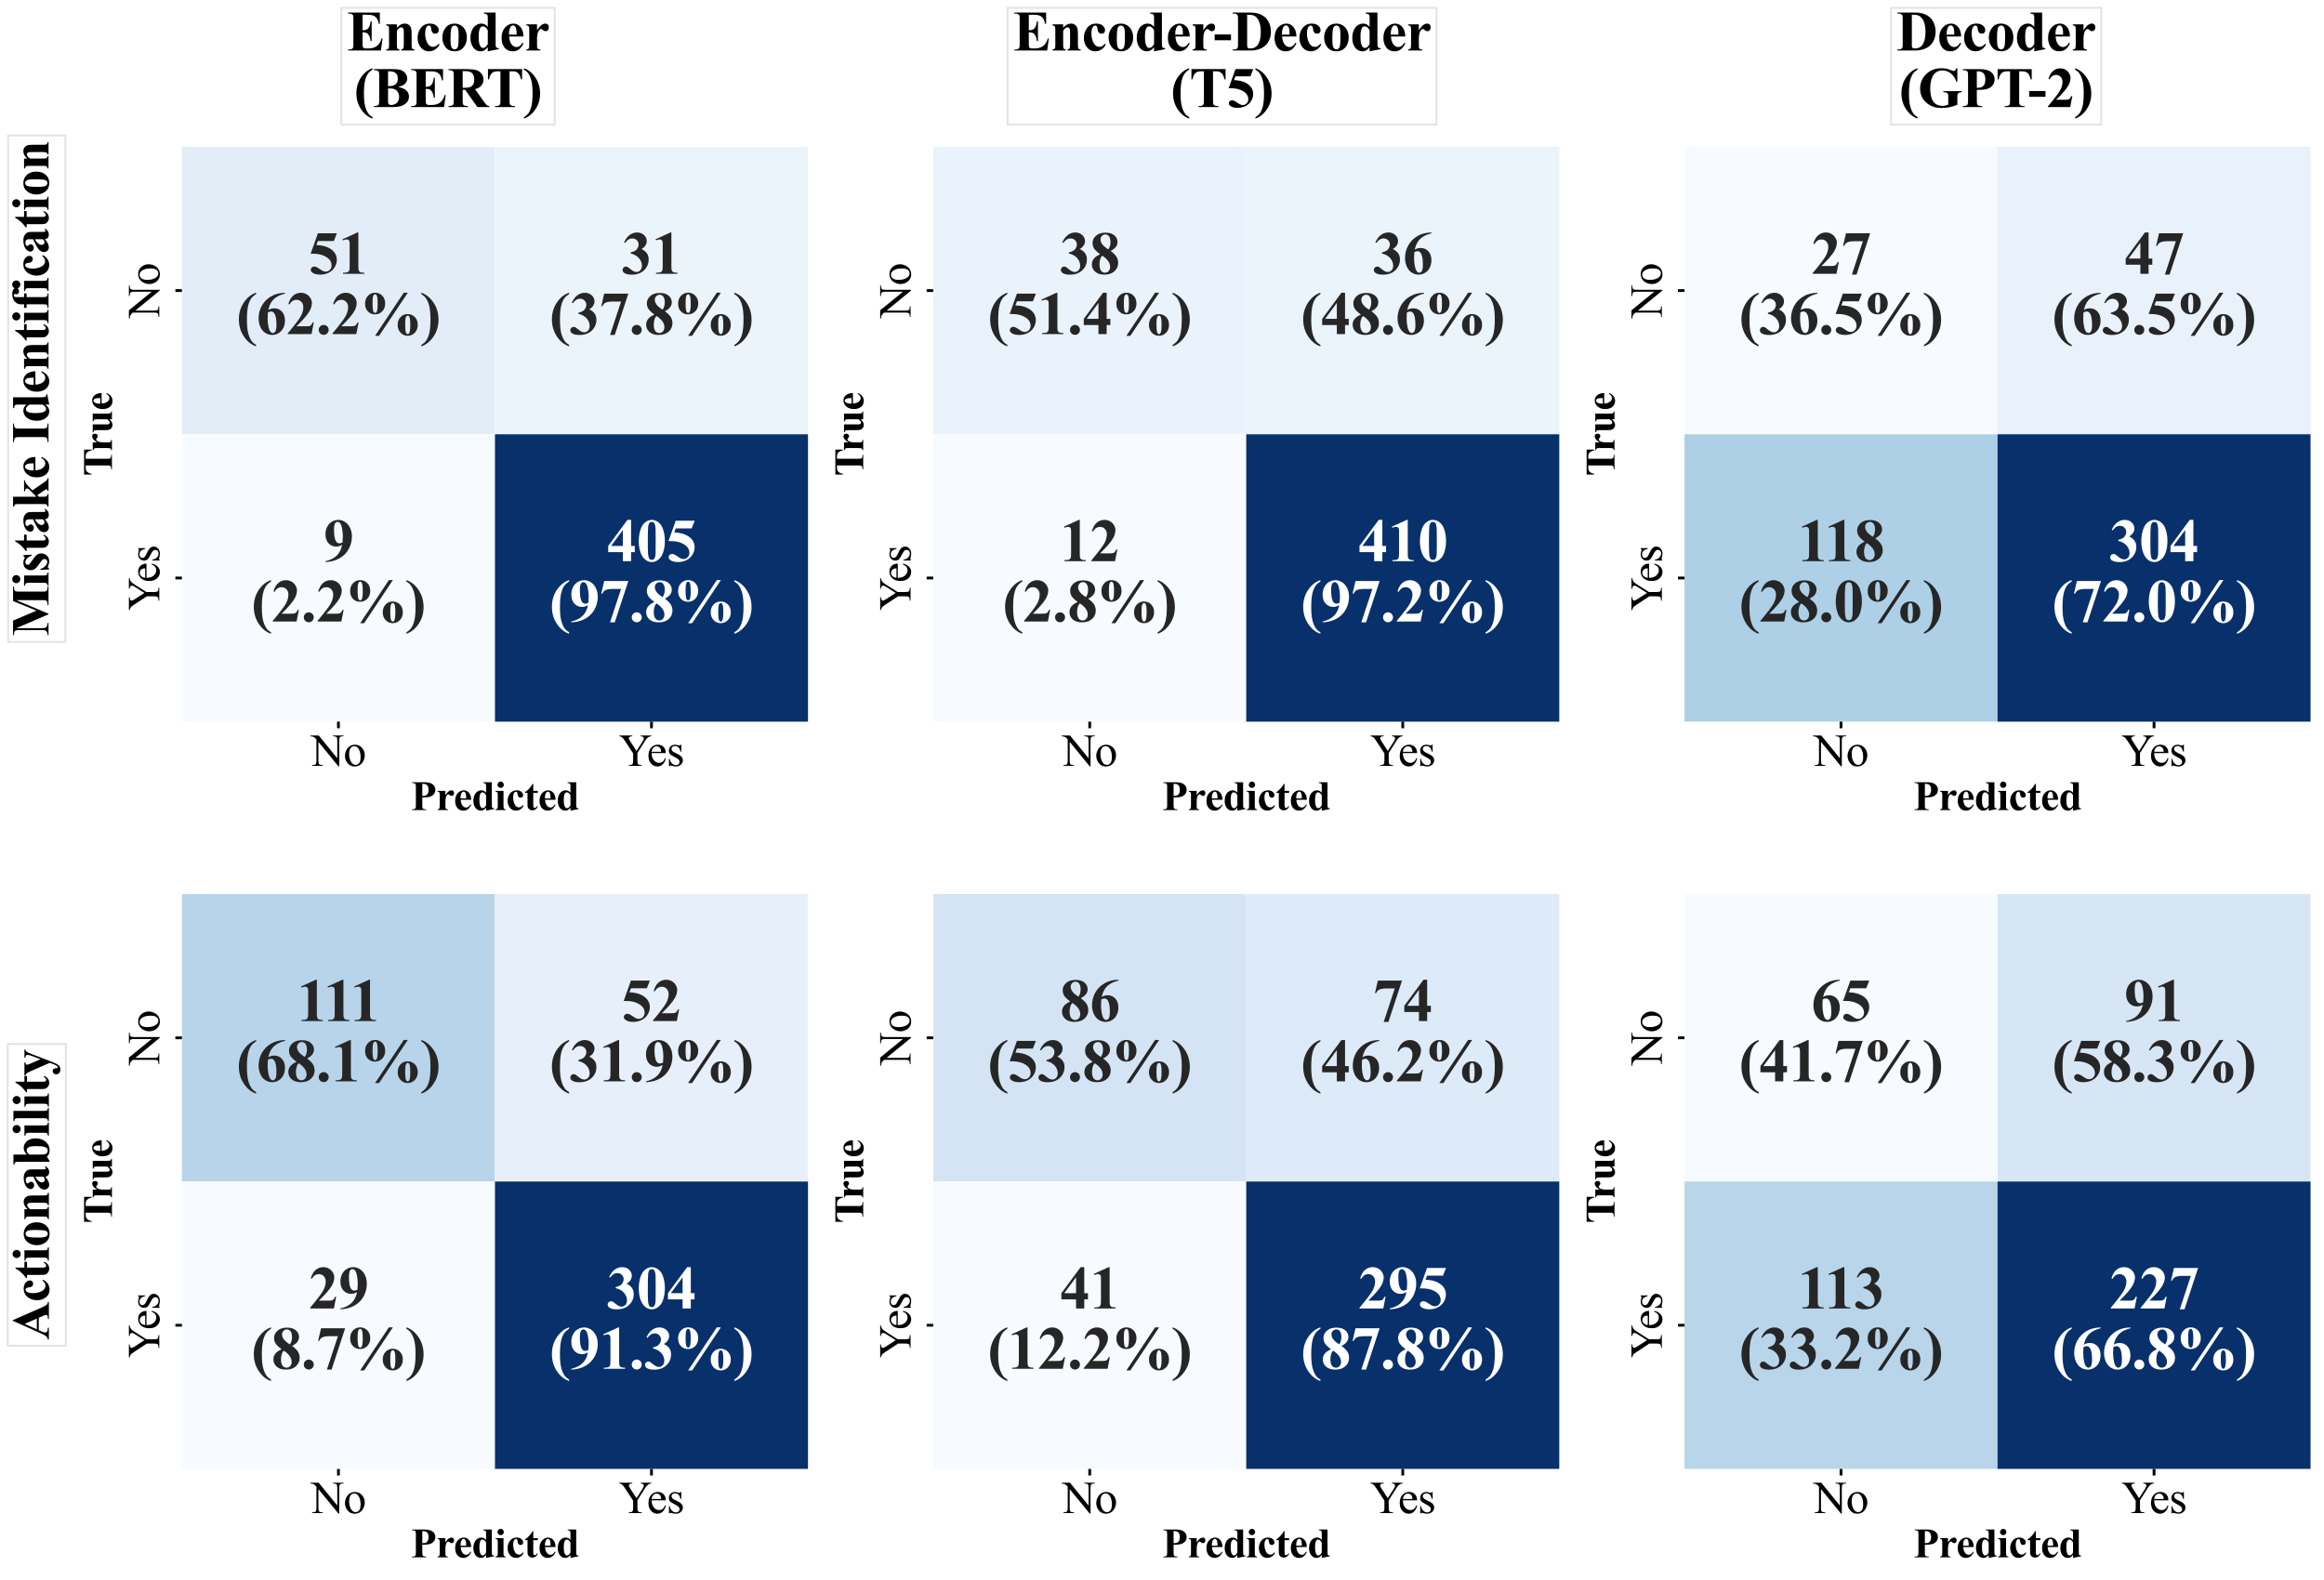<?xml version="1.0" encoding="utf-8" standalone="no"?>
<!DOCTYPE svg PUBLIC "-//W3C//DTD SVG 1.1//EN"
  "http://www.w3.org/Graphics/SVG/1.1/DTD/svg11.dtd">
<svg xmlns:xlink="http://www.w3.org/1999/xlink" width="1245.15pt" height="846.456pt" viewBox="0 0 1245.15 846.456" xmlns="http://www.w3.org/2000/svg" version="1.1">
 <defs>
  <style type="text/css">*{stroke-linejoin: round; stroke-linecap: butt}</style>
 </defs>
 <g id="figure_1">
  <g id="patch_1">
   <path d="M 0 846.456 
L 1245.15 846.456 
L 1245.15 0 
L 0 0 
z
" style="fill: #ffffff"/>
  </g>
  <g id="axes_1">
   <g id="patch_2">
    <path d="M 97.47 386.738 
L 432.906 386.738 
L 432.906 78.703 
L 97.47 78.703 
z
" style="fill: #ffffff"/>
   </g>
   <g id="QuadMesh_1">
    <path d="M 97.47 78.703 
L 265.188 78.703 
L 265.188 232.721 
L 97.47 232.721 
L 97.47 78.703 
" clip-path="url(#ped114cb6eb)" style="fill: #e2edf8"/>
    <path d="M 265.188 78.703 
L 432.906 78.703 
L 432.906 232.721 
L 265.188 232.721 
L 265.188 78.703 
" clip-path="url(#ped114cb6eb)" style="fill: #ecf4fb"/>
    <path d="M 97.47 232.721 
L 265.188 232.721 
L 265.188 386.738 
L 97.47 386.738 
L 97.47 232.721 
" clip-path="url(#ped114cb6eb)" style="fill: #f7fbff"/>
    <path d="M 265.188 232.721 
L 432.906 232.721 
L 432.906 386.738 
L 265.188 386.738 
L 265.188 232.721 
" clip-path="url(#ped114cb6eb)" style="fill: #08306b"/>
   </g>
   <g id="matplotlib.axis_1">
    <g id="xtick_1">
     <g id="line2d_1">
      <defs>
       <path id="m7ce636003c" d="M 0 0 
L 0 3.5 
" style="stroke: #000000; stroke-width: 1.5"/>
      </defs>
      <g>
       <use xlink:href="#m7ce636003c" x="181.329" y="386.738" style="stroke: #000000; stroke-width: 1.5"/>
      </g>
     </g>
     <g id="text_1">
      <!-- No -->
      <g transform="translate(166.663 410.403) scale(0.24 -0.24)">
       <defs>
        <path id="TimesNewRomanPSMT-4e" d="M -84 4238 
L 1066 4238 
L 3656 1059 
L 3656 3503 
Q 3656 3894 3569 3991 
Q 3453 4122 3203 4122 
L 3056 4122 
L 3056 4238 
L 4531 4238 
L 4531 4122 
L 4381 4122 
Q 4113 4122 4000 3959 
Q 3931 3859 3931 3503 
L 3931 -69 
L 3819 -69 
L 1025 3344 
L 1025 734 
Q 1025 344 1109 247 
Q 1228 116 1475 116 
L 1625 116 
L 1625 0 
L 150 0 
L 150 116 
L 297 116 
Q 569 116 681 278 
Q 750 378 750 734 
L 750 3681 
Q 566 3897 470 3965 
Q 375 4034 191 4094 
Q 100 4122 -84 4122 
L -84 4238 
z
" transform="scale(0.016)"/>
        <path id="TimesNewRomanPSMT-6f" d="M 1600 2947 
Q 2250 2947 2644 2453 
Q 2978 2031 2978 1484 
Q 2978 1100 2793 706 
Q 2609 313 2286 112 
Q 1963 -88 1566 -88 
Q 919 -88 538 428 
Q 216 863 216 1403 
Q 216 1797 411 2186 
Q 606 2575 925 2761 
Q 1244 2947 1600 2947 
z
M 1503 2744 
Q 1338 2744 1170 2645 
Q 1003 2547 900 2300 
Q 797 2053 797 1666 
Q 797 1041 1045 587 
Q 1294 134 1700 134 
Q 2003 134 2200 384 
Q 2397 634 2397 1244 
Q 2397 2006 2069 2444 
Q 1847 2744 1503 2744 
z
" transform="scale(0.016)"/>
       </defs>
       <use xlink:href="#TimesNewRomanPSMT-4e"/>
       <use xlink:href="#TimesNewRomanPSMT-6f" transform="translate(72.217 0)"/>
      </g>
     </g>
    </g>
    <g id="xtick_2">
     <g id="line2d_2">
      <g>
       <use xlink:href="#m7ce636003c" x="349.047" y="386.738" style="stroke: #000000; stroke-width: 1.5"/>
      </g>
     </g>
     <g id="text_2">
      <!-- Yes -->
      <g transform="translate(331.583 410.403) scale(0.24 -0.24)">
       <defs>
        <path id="TimesNewRomanPSMT-59" d="M 3050 4238 
L 4528 4238 
L 4528 4122 
L 4447 4122 
Q 4366 4122 4209 4050 
Q 4053 3978 3925 3843 
Q 3797 3709 3609 3406 
L 2588 1797 
L 2588 734 
Q 2588 344 2675 247 
Q 2794 116 3050 116 
L 3188 116 
L 3188 0 
L 1388 0 
L 1388 116 
L 1538 116 
Q 1806 116 1919 278 
Q 1988 378 1988 734 
L 1988 1738 
L 825 3513 
Q 619 3825 545 3903 
Q 472 3981 241 4091 
Q 178 4122 59 4122 
L 59 4238 
L 1872 4238 
L 1872 4122 
L 1778 4122 
Q 1631 4122 1507 4053 
Q 1384 3984 1384 3847 
Q 1384 3734 1575 3441 
L 2459 2075 
L 3291 3381 
Q 3478 3675 3478 3819 
Q 3478 3906 3433 3975 
Q 3388 4044 3303 4083 
Q 3219 4122 3050 4122 
L 3050 4238 
z
" transform="scale(0.016)"/>
        <path id="TimesNewRomanPSMT-65" d="M 681 1784 
Q 678 1147 991 784 
Q 1303 422 1725 422 
Q 2006 422 2214 576 
Q 2422 731 2563 1106 
L 2659 1044 
Q 2594 616 2278 264 
Q 1963 -88 1488 -88 
Q 972 -88 605 314 
Q 238 716 238 1394 
Q 238 2128 614 2539 
Q 991 2950 1559 2950 
Q 2041 2950 2350 2633 
Q 2659 2316 2659 1784 
L 681 1784 
z
M 681 1966 
L 2006 1966 
Q 1991 2241 1941 2353 
Q 1863 2528 1708 2628 
Q 1553 2728 1384 2728 
Q 1125 2728 920 2526 
Q 716 2325 681 1966 
z
" transform="scale(0.016)"/>
        <path id="TimesNewRomanPSMT-73" d="M 2050 2947 
L 2050 1972 
L 1947 1972 
Q 1828 2431 1642 2597 
Q 1456 2763 1169 2763 
Q 950 2763 815 2647 
Q 681 2531 681 2391 
Q 681 2216 781 2091 
Q 878 1963 1175 1819 
L 1631 1597 
Q 2266 1288 2266 781 
Q 2266 391 1970 151 
Q 1675 -88 1309 -88 
Q 1047 -88 709 6 
Q 606 38 541 38 
Q 469 38 428 -44 
L 325 -44 
L 325 978 
L 428 978 
Q 516 541 762 319 
Q 1009 97 1316 97 
Q 1531 97 1667 223 
Q 1803 350 1803 528 
Q 1803 744 1651 891 
Q 1500 1038 1047 1263 
Q 594 1488 453 1669 
Q 313 1847 313 2119 
Q 313 2472 555 2709 
Q 797 2947 1181 2947 
Q 1350 2947 1591 2875 
Q 1750 2828 1803 2828 
Q 1853 2828 1881 2850 
Q 1909 2872 1947 2947 
L 2050 2947 
z
" transform="scale(0.016)"/>
       </defs>
       <use xlink:href="#TimesNewRomanPSMT-59"/>
       <use xlink:href="#TimesNewRomanPSMT-65" transform="translate(62.217 0)"/>
       <use xlink:href="#TimesNewRomanPSMT-73" transform="translate(106.602 0)"/>
      </g>
     </g>
    </g>
    <g id="text_3">
     <!-- Predicted -->
     <g transform="translate(220.177 434.105) scale(0.22 -0.22)">
      <defs>
       <path id="TimesNewRomanPS-BoldMT-50" d="M 1728 1919 
L 1728 744 
Q 1728 400 1770 311 
Q 1813 222 1920 169 
Q 2028 116 2316 116 
L 2316 0 
L 163 0 
L 163 116 
Q 456 116 561 170 
Q 666 225 708 312 
Q 750 400 750 744 
L 750 3494 
Q 750 3838 708 3927 
Q 666 4016 559 4069 
Q 453 4122 163 4122 
L 163 4238 
L 2009 4238 
Q 2922 4238 3319 3913 
Q 3716 3588 3716 3100 
Q 3716 2688 3459 2394 
Q 3203 2100 2753 1994 
Q 2450 1919 1728 1919 
z
M 1728 3994 
L 1728 2163 
Q 1831 2156 1884 2156 
Q 2266 2156 2472 2382 
Q 2678 2609 2678 3084 
Q 2678 3556 2472 3775 
Q 2266 3994 1856 3994 
L 1728 3994 
z
" transform="scale(0.016)"/>
       <path id="TimesNewRomanPS-BoldMT-72" d="M 1428 2922 
L 1428 2259 
Q 1719 2713 1937 2861 
Q 2156 3009 2359 3009 
Q 2534 3009 2639 2901 
Q 2744 2794 2744 2597 
Q 2744 2388 2642 2272 
Q 2541 2156 2397 2156 
Q 2231 2156 2109 2262 
Q 1988 2369 1966 2381 
Q 1934 2400 1894 2400 
Q 1803 2400 1722 2331 
Q 1594 2225 1528 2028 
Q 1428 1725 1428 1359 
L 1428 688 
L 1431 513 
Q 1431 334 1453 284 
Q 1491 200 1564 161 
Q 1638 122 1813 113 
L 1813 0 
L 234 0 
L 234 113 
Q 425 128 492 217 
Q 559 306 559 688 
L 559 2303 
Q 559 2553 534 2622 
Q 503 2709 443 2750 
Q 384 2791 234 2806 
L 234 2922 
L 1428 2922 
z
" transform="scale(0.016)"/>
       <path id="TimesNewRomanPS-BoldMT-65" d="M 2691 1566 
L 1088 1566 
Q 1116 984 1397 647 
Q 1613 388 1916 388 
Q 2103 388 2256 492 
Q 2409 597 2584 869 
L 2691 800 
Q 2453 316 2165 114 
Q 1878 -88 1500 -88 
Q 850 -88 516 413 
Q 247 816 247 1413 
Q 247 2144 642 2576 
Q 1038 3009 1569 3009 
Q 2013 3009 2339 2645 
Q 2666 2281 2691 1566 
z
M 1922 1775 
Q 1922 2278 1867 2465 
Q 1813 2653 1697 2750 
Q 1631 2806 1522 2806 
Q 1359 2806 1256 2647 
Q 1072 2369 1072 1884 
L 1072 1775 
L 1922 1775 
z
" transform="scale(0.016)"/>
       <path id="TimesNewRomanPS-BoldMT-64" d="M 3056 4238 
L 3056 875 
Q 3056 534 3075 472 
Q 3100 369 3170 319 
Q 3241 269 3416 256 
L 3416 153 
L 2181 -88 
L 2181 375 
Q 1959 106 1786 9 
Q 1613 -88 1394 -88 
Q 834 -88 509 413 
Q 247 819 247 1409 
Q 247 1881 409 2254 
Q 572 2628 855 2818 
Q 1138 3009 1463 3009 
Q 1672 3009 1834 2928 
Q 1997 2847 2181 2644 
L 2181 3525 
Q 2181 3859 2153 3928 
Q 2116 4019 2041 4062 
Q 1966 4106 1759 4106 
L 1759 4238 
L 3056 4238 
z
M 2181 2256 
Q 1950 2700 1616 2700 
Q 1500 2700 1425 2638 
Q 1309 2541 1236 2297 
Q 1163 2053 1163 1550 
Q 1163 997 1244 731 
Q 1325 466 1466 347 
Q 1538 288 1663 288 
Q 1938 288 2181 719 
L 2181 2256 
z
" transform="scale(0.016)"/>
       <path id="TimesNewRomanPS-BoldMT-69" d="M 919 4338 
Q 1122 4338 1262 4195 
Q 1403 4053 1403 3853 
Q 1403 3653 1261 3512 
Q 1119 3372 919 3372 
Q 719 3372 578 3512 
Q 438 3653 438 3853 
Q 438 4053 578 4195 
Q 719 4338 919 4338 
z
M 1356 2922 
L 1356 606 
Q 1356 297 1428 211 
Q 1500 125 1709 113 
L 1709 0 
L 131 0 
L 131 113 
Q 325 119 419 225 
Q 481 297 481 606 
L 481 2313 
Q 481 2622 409 2708 
Q 338 2794 131 2806 
L 131 2922 
L 1356 2922 
z
" transform="scale(0.016)"/>
       <path id="TimesNewRomanPS-BoldMT-63" d="M 2600 753 
L 2697 678 
Q 2491 291 2183 101 
Q 1875 -88 1528 -88 
Q 944 -88 594 353 
Q 244 794 244 1413 
Q 244 2009 563 2463 
Q 947 3009 1622 3009 
Q 2075 3009 2342 2781 
Q 2609 2553 2609 2272 
Q 2609 2094 2501 1987 
Q 2394 1881 2219 1881 
Q 2034 1881 1914 2003 
Q 1794 2125 1766 2438 
Q 1747 2634 1675 2713 
Q 1603 2791 1506 2791 
Q 1356 2791 1250 2631 
Q 1088 2391 1088 1894 
Q 1088 1481 1219 1104 
Q 1350 728 1578 544 
Q 1750 409 1984 409 
Q 2138 409 2275 481 
Q 2413 553 2600 753 
z
" transform="scale(0.016)"/>
       <path id="TimesNewRomanPS-BoldMT-74" d="M 1375 3991 
L 1375 2922 
L 2069 2922 
L 2069 2613 
L 1375 2613 
L 1375 809 
Q 1375 556 1398 482 
Q 1422 409 1481 364 
Q 1541 319 1591 319 
Q 1794 319 1975 628 
L 2069 559 
Q 1816 -41 1247 -41 
Q 969 -41 776 114 
Q 584 269 531 459 
Q 500 566 500 1034 
L 500 2613 
L 119 2613 
L 119 2722 
Q 513 3000 789 3306 
Q 1066 3613 1272 3991 
L 1375 3991 
z
" transform="scale(0.016)"/>
      </defs>
      <use xlink:href="#TimesNewRomanPS-BoldMT-50"/>
      <use xlink:href="#TimesNewRomanPS-BoldMT-72" transform="translate(61.084 0)"/>
      <use xlink:href="#TimesNewRomanPS-BoldMT-65" transform="translate(103.719 0)"/>
      <use xlink:href="#TimesNewRomanPS-BoldMT-64" transform="translate(148.104 0)"/>
      <use xlink:href="#TimesNewRomanPS-BoldMT-69" transform="translate(203.719 0)"/>
      <use xlink:href="#TimesNewRomanPS-BoldMT-63" transform="translate(231.502 0)"/>
      <use xlink:href="#TimesNewRomanPS-BoldMT-74" transform="translate(275.887 0)"/>
      <use xlink:href="#TimesNewRomanPS-BoldMT-65" transform="translate(309.188 0)"/>
      <use xlink:href="#TimesNewRomanPS-BoldMT-64" transform="translate(353.572 0)"/>
     </g>
    </g>
   </g>
   <g id="matplotlib.axis_2">
    <g id="ytick_1">
     <g id="line2d_3">
      <defs>
       <path id="m856ad41ca0" d="M 0 0 
L -3.5 0 
" style="stroke: #000000; stroke-width: 1.5"/>
      </defs>
      <g>
       <use xlink:href="#m856ad41ca0" x="97.47" y="155.712" style="stroke: #000000; stroke-width: 1.5"/>
      </g>
     </g>
     <g id="text_4">
      <!-- No -->
      <g transform="translate(85.337 170.378) rotate(-90) scale(0.24 -0.24)">
       <use xlink:href="#TimesNewRomanPSMT-4e"/>
       <use xlink:href="#TimesNewRomanPSMT-6f" transform="translate(72.217 0)"/>
      </g>
     </g>
    </g>
    <g id="ytick_2">
     <g id="line2d_4">
      <g>
       <use xlink:href="#m856ad41ca0" x="97.47" y="309.729" style="stroke: #000000; stroke-width: 1.5"/>
      </g>
     </g>
     <g id="text_5">
      <!-- Yes -->
      <g transform="translate(85.337 327.193) rotate(-90) scale(0.24 -0.24)">
       <use xlink:href="#TimesNewRomanPSMT-59"/>
       <use xlink:href="#TimesNewRomanPSMT-65" transform="translate(62.217 0)"/>
       <use xlink:href="#TimesNewRomanPSMT-73" transform="translate(106.602 0)"/>
      </g>
     </g>
    </g>
    <g id="text_6">
     <!-- True -->
     <g transform="translate(59.966 255.13) rotate(-90) scale(0.22 -0.22)">
      <defs>
       <path id="TimesNewRomanPS-BoldMT-54" d="M 4038 4238 
L 4038 3091 
L 3925 3091 
Q 3825 3488 3703 3661 
Q 3581 3834 3369 3938 
Q 3250 3994 2953 3994 
L 2638 3994 
L 2638 725 
Q 2638 400 2673 319 
Q 2709 238 2814 177 
Q 2919 116 3100 116 
L 3241 116 
L 3241 0 
L 1022 0 
L 1022 116 
L 1163 116 
Q 1347 116 1459 181 
Q 1541 225 1588 331 
Q 1622 406 1622 725 
L 1622 3994 
L 1316 3994 
Q 888 3994 694 3813 
Q 422 3559 350 3091 
L 231 3091 
L 231 4238 
L 4038 4238 
z
" transform="scale(0.016)"/>
       <path id="TimesNewRomanPS-BoldMT-75" d="M 3038 2922 
L 3038 634 
Q 3038 300 3100 217 
Q 3163 134 3353 113 
L 3353 0 
L 2163 0 
L 2163 391 
Q 1953 141 1743 26 
Q 1534 -88 1275 -88 
Q 1028 -88 836 64 
Q 644 216 578 419 
Q 513 622 513 1128 
L 513 2288 
Q 513 2619 452 2700 
Q 391 2781 197 2806 
L 197 2922 
L 1388 2922 
L 1388 925 
Q 1388 613 1417 522 
Q 1447 431 1511 384 
Q 1575 338 1659 338 
Q 1772 338 1863 397 
Q 1988 478 2163 725 
L 2163 2288 
Q 2163 2619 2102 2700 
Q 2041 2781 1847 2806 
L 1847 2922 
L 3038 2922 
z
" transform="scale(0.016)"/>
      </defs>
      <use xlink:href="#TimesNewRomanPS-BoldMT-54"/>
      <use xlink:href="#TimesNewRomanPS-BoldMT-72" transform="translate(59.324 0)"/>
      <use xlink:href="#TimesNewRomanPS-BoldMT-75" transform="translate(103.709 0)"/>
      <use xlink:href="#TimesNewRomanPS-BoldMT-65" transform="translate(159.324 0)"/>
     </g>
    </g>
   </g>
   <g id="text_7">
    <!-- 51 -->
    <g style="fill: #262626" transform="translate(165.329 146.724) scale(0.32 -0.32)">
     <defs>
      <path id="TimesNewRomanPS-BoldMT-35" d="M 975 4238 
L 2959 4238 
L 2644 3431 
L 975 3431 
L 816 3009 
Q 1894 2969 2475 2472 
Q 2953 2063 2953 1453 
Q 2953 1063 2731 689 
Q 2509 316 2106 114 
Q 1703 -88 1222 -88 
Q 703 -88 425 106 
Q 231 244 231 419 
Q 231 553 332 656 
Q 434 759 569 759 
Q 691 759 816 709 
Q 941 659 1244 447 
Q 1434 316 1572 266 
Q 1669 228 1791 228 
Q 2047 228 2226 415 
Q 2406 603 2406 866 
Q 2406 1416 1856 1759 
Q 1306 2103 469 2103 
Q 384 2103 216 2100 
L 975 4238 
z
" transform="scale(0.016)"/>
      <path id="TimesNewRomanPS-BoldMT-31" d="M 2084 4325 
L 2084 859 
Q 2084 469 2118 361 
Q 2153 253 2262 184 
Q 2372 116 2613 116 
L 2709 116 
L 2709 0 
L 478 0 
L 478 116 
L 591 116 
Q 863 116 978 178 
Q 1094 241 1134 350 
Q 1175 459 1175 859 
L 1175 3056 
Q 1175 3350 1147 3423 
Q 1119 3497 1042 3548 
Q 966 3600 866 3600 
Q 706 3600 478 3500 
L 422 3613 
L 1981 4325 
L 2084 4325 
z
" transform="scale(0.016)"/>
     </defs>
     <use xlink:href="#TimesNewRomanPS-BoldMT-35"/>
     <use xlink:href="#TimesNewRomanPS-BoldMT-31" transform="translate(50 0)"/>
    </g>
    <!-- (62.2%) -->
    <g style="fill: #262626" transform="translate(126.674 179.045) scale(0.32 -0.32)">
     <defs>
      <path id="TimesNewRomanPS-BoldMT-28" d="M 2056 4334 
L 2056 4191 
Q 1731 3978 1578 3775 
Q 1366 3494 1247 3053 
Q 1097 2506 1097 1525 
Q 1097 600 1233 87 
Q 1369 -425 1603 -741 
Q 1766 -959 2056 -1125 
L 2056 -1281 
Q 1303 -1028 779 -248 
Q 256 531 256 1544 
Q 256 2544 778 3314 
Q 1300 4084 2056 4334 
z
" transform="scale(0.016)"/>
      <path id="TimesNewRomanPS-BoldMT-36" d="M 3006 4325 
L 3006 4238 
Q 2441 4094 2098 3867 
Q 1756 3641 1557 3317 
Q 1359 2994 1250 2516 
Q 1388 2609 1478 2638 
Q 1681 2700 1888 2700 
Q 2363 2700 2680 2354 
Q 2997 2009 2997 1413 
Q 2997 994 2825 644 
Q 2653 294 2337 103 
Q 2022 -88 1663 -88 
Q 1272 -88 940 126 
Q 609 341 423 753 
Q 238 1166 238 1650 
Q 238 2363 580 2977 
Q 922 3591 1551 3955 
Q 2181 4319 3006 4325 
z
M 1209 2263 
Q 1184 1831 1184 1631 
Q 1184 1200 1267 797 
Q 1350 394 1494 231 
Q 1597 116 1738 116 
Q 1881 116 1993 283 
Q 2106 450 2106 963 
Q 2106 1825 1897 2153 
Q 1763 2366 1534 2366 
Q 1409 2366 1209 2263 
z
" transform="scale(0.016)"/>
      <path id="TimesNewRomanPS-BoldMT-32" d="M 2650 0 
L 156 0 
L 156 69 
Q 1303 1434 1548 1906 
Q 1794 2378 1794 2828 
Q 1794 3156 1591 3373 
Q 1388 3591 1094 3591 
Q 613 3591 347 3109 
L 231 3150 
Q 400 3750 744 4037 
Q 1088 4325 1538 4325 
Q 1859 4325 2125 4175 
Q 2391 4025 2541 3764 
Q 2691 3503 2691 3275 
Q 2691 2859 2459 2431 
Q 2144 1853 1081 819 
L 1997 819 
Q 2334 819 2436 847 
Q 2538 875 2603 942 
Q 2669 1009 2775 1225 
L 2888 1225 
L 2650 0 
z
" transform="scale(0.016)"/>
      <path id="TimesNewRomanPS-BoldMT-2e" d="M 800 963 
Q 1019 963 1170 809 
Q 1322 656 1322 441 
Q 1322 225 1169 73 
Q 1016 -78 800 -78 
Q 584 -78 432 73 
Q 281 225 281 441 
Q 281 656 432 809 
Q 584 963 800 963 
z
" transform="scale(0.016)"/>
      <path id="TimesNewRomanPS-BoldMT-25" d="M 4916 4334 
L 1906 -178 
L 1488 -178 
L 4494 4334 
L 4916 4334 
z
M 1494 4334 
Q 1938 4334 2242 4020 
Q 2547 3706 2547 3209 
Q 2547 2700 2240 2383 
Q 1934 2066 1481 2066 
Q 1034 2066 739 2372 
Q 444 2678 444 3178 
Q 444 3694 747 4014 
Q 1050 4334 1494 4334 
z
M 1494 4169 
Q 1425 4169 1381 4128 
Q 1303 4056 1264 3879 
Q 1225 3703 1225 3150 
Q 1225 2709 1278 2469 
Q 1309 2331 1384 2263 
Q 1431 2222 1494 2222 
Q 1563 2222 1603 2259 
Q 1675 2325 1709 2472 
Q 1763 2709 1763 3138 
Q 1763 3663 1713 3897 
Q 1678 4059 1600 4134 
Q 1563 4169 1494 4169 
z
M 4894 2097 
Q 5347 2097 5651 1786 
Q 5956 1475 5956 972 
Q 5956 463 5647 144 
Q 5338 -175 4900 -175 
Q 4466 -175 4161 144 
Q 3856 463 3856 963 
Q 3856 1466 4153 1781 
Q 4450 2097 4894 2097 
z
M 4903 1934 
Q 4841 1934 4797 1897 
Q 4722 1828 4681 1658 
Q 4641 1488 4641 1006 
Q 4641 494 4688 269 
Q 4722 109 4803 38 
Q 4844 0 4909 0 
Q 4969 0 5006 34 
Q 5084 106 5122 269 
Q 5175 497 5175 959 
Q 5175 1447 5125 1672 
Q 5088 1834 5013 1900 
Q 4975 1934 4903 1934 
z
" transform="scale(0.016)"/>
      <path id="TimesNewRomanPS-BoldMT-29" d="M 78 -1281 
L 78 -1138 
Q 403 -922 556 -719 
Q 766 -438 888 0 
Q 1038 550 1038 1531 
Q 1038 2456 902 2967 
Q 766 3478 531 3794 
Q 369 4013 78 4178 
L 78 4334 
Q 831 4081 1354 3301 
Q 1878 2522 1878 1509 
Q 1878 513 1354 -257 
Q 831 -1028 78 -1281 
z
" transform="scale(0.016)"/>
     </defs>
     <use xlink:href="#TimesNewRomanPS-BoldMT-28"/>
     <use xlink:href="#TimesNewRomanPS-BoldMT-36" transform="translate(33.301 0)"/>
     <use xlink:href="#TimesNewRomanPS-BoldMT-32" transform="translate(83.301 0)"/>
     <use xlink:href="#TimesNewRomanPS-BoldMT-2e" transform="translate(133.301 0)"/>
     <use xlink:href="#TimesNewRomanPS-BoldMT-32" transform="translate(158.301 0)"/>
     <use xlink:href="#TimesNewRomanPS-BoldMT-25" transform="translate(208.301 0)"/>
     <use xlink:href="#TimesNewRomanPS-BoldMT-29" transform="translate(308.301 0)"/>
    </g>
   </g>
   <g id="text_8">
    <!-- 31 -->
    <g style="fill: #262626" transform="translate(333.047 146.724) scale(0.32 -0.32)">
     <defs>
      <path id="TimesNewRomanPS-BoldMT-33" d="M 947 2125 
L 947 2234 
Q 1303 2338 1440 2427 
Q 1578 2516 1678 2698 
Q 1778 2881 1778 3069 
Q 1778 3328 1589 3514 
Q 1400 3700 1119 3700 
Q 681 3700 375 3238 
L 259 3278 
Q 484 3800 836 4062 
Q 1188 4325 1619 4325 
Q 2059 4325 2345 4056 
Q 2631 3788 2631 3428 
Q 2631 3194 2498 2976 
Q 2366 2759 2081 2594 
Q 2447 2416 2639 2155 
Q 2831 1894 2831 1500 
Q 2831 838 2351 373 
Q 1872 -91 1066 -91 
Q 528 -91 281 88 
Q 103 213 103 409 
Q 103 553 206 654 
Q 309 756 444 756 
Q 547 756 638 713 
Q 688 688 992 439 
Q 1297 191 1563 191 
Q 1794 191 1959 373 
Q 2125 556 2125 838 
Q 2125 1266 1825 1627 
Q 1525 1988 947 2125 
z
" transform="scale(0.016)"/>
     </defs>
     <use xlink:href="#TimesNewRomanPS-BoldMT-33"/>
     <use xlink:href="#TimesNewRomanPS-BoldMT-31" transform="translate(50 0)"/>
    </g>
    <!-- (37.8%) -->
    <g style="fill: #262626" transform="translate(294.392 179.045) scale(0.32 -0.32)">
     <defs>
      <path id="TimesNewRomanPS-BoldMT-37" d="M 1134 -88 
L 2288 3409 
L 1409 3409 
Q 894 3409 634 3275 
Q 453 3181 334 2922 
L 216 2922 
L 522 4238 
L 3047 4238 
L 1625 -88 
L 1134 -88 
z
" transform="scale(0.016)"/>
      <path id="TimesNewRomanPS-BoldMT-38" d="M 2181 2394 
Q 2628 2066 2801 1783 
Q 2975 1500 2975 1134 
Q 2975 622 2589 267 
Q 2203 -88 1541 -88 
Q 913 -88 569 221 
Q 225 531 225 978 
Q 225 1319 423 1575 
Q 622 1831 1084 2044 
Q 581 2428 439 2672 
Q 297 2916 297 3238 
Q 297 3663 658 3986 
Q 1019 4309 1647 4309 
Q 2253 4309 2579 4023 
Q 2906 3738 2906 3338 
Q 2906 3038 2729 2808 
Q 2553 2578 2181 2394 
z
M 1944 2553 
Q 2059 2709 2115 2903 
Q 2172 3097 2172 3328 
Q 2172 3734 1997 3950 
Q 1866 4116 1634 4116 
Q 1425 4116 1278 3964 
Q 1131 3813 1131 3588 
Q 1131 3359 1295 3114 
Q 1459 2869 1944 2553 
z
M 1319 1894 
Q 1222 1806 1181 1734 
Q 1119 1625 1069 1415 
Q 1019 1206 1019 978 
Q 1019 684 1094 486 
Q 1169 288 1308 200 
Q 1447 113 1594 113 
Q 1822 113 1978 280 
Q 2134 447 2134 738 
Q 2134 1344 1319 1894 
z
" transform="scale(0.016)"/>
     </defs>
     <use xlink:href="#TimesNewRomanPS-BoldMT-28"/>
     <use xlink:href="#TimesNewRomanPS-BoldMT-33" transform="translate(33.301 0)"/>
     <use xlink:href="#TimesNewRomanPS-BoldMT-37" transform="translate(83.301 0)"/>
     <use xlink:href="#TimesNewRomanPS-BoldMT-2e" transform="translate(133.301 0)"/>
     <use xlink:href="#TimesNewRomanPS-BoldMT-38" transform="translate(158.301 0)"/>
     <use xlink:href="#TimesNewRomanPS-BoldMT-25" transform="translate(208.301 0)"/>
     <use xlink:href="#TimesNewRomanPS-BoldMT-29" transform="translate(308.301 0)"/>
    </g>
   </g>
   <g id="text_9">
    <!-- 9 -->
    <g style="fill: #262626" transform="translate(173.329 300.741) scale(0.32 -0.32)">
     <defs>
      <path id="TimesNewRomanPS-BoldMT-39" d="M 197 -88 
L 197 0 
Q 716 119 1077 350 
Q 1438 581 1648 922 
Q 1859 1263 1944 1706 
Q 1750 1606 1614 1567 
Q 1478 1528 1328 1528 
Q 847 1528 526 1875 
Q 206 2222 206 2825 
Q 206 3244 379 3592 
Q 553 3941 875 4133 
Q 1197 4325 1544 4325 
Q 1916 4325 2247 4112 
Q 2578 3900 2775 3497 
Q 2972 3094 2972 2578 
Q 2972 1909 2651 1296 
Q 2331 684 1697 314 
Q 1063 -56 197 -88 
z
M 1991 1969 
Q 2022 2319 2022 2584 
Q 2022 3153 1891 3644 
Q 1816 3916 1669 4044 
Q 1591 4113 1466 4113 
Q 1309 4113 1222 3978 
Q 1100 3794 1100 3275 
Q 1100 2409 1306 2081 
Q 1441 1869 1669 1869 
Q 1791 1869 1991 1969 
z
" transform="scale(0.016)"/>
     </defs>
     <use xlink:href="#TimesNewRomanPS-BoldMT-39"/>
    </g>
    <!-- (2.2%) -->
    <g style="fill: #262626" transform="translate(134.674 333.062) scale(0.32 -0.32)">
     <use xlink:href="#TimesNewRomanPS-BoldMT-28"/>
     <use xlink:href="#TimesNewRomanPS-BoldMT-32" transform="translate(33.301 0)"/>
     <use xlink:href="#TimesNewRomanPS-BoldMT-2e" transform="translate(83.301 0)"/>
     <use xlink:href="#TimesNewRomanPS-BoldMT-32" transform="translate(108.301 0)"/>
     <use xlink:href="#TimesNewRomanPS-BoldMT-25" transform="translate(158.301 0)"/>
     <use xlink:href="#TimesNewRomanPS-BoldMT-29" transform="translate(258.301 0)"/>
    </g>
   </g>
   <g id="text_10">
    <!-- 405 -->
    <g style="fill: #ffffff" transform="translate(325.047 300.741) scale(0.32 -0.32)">
     <defs>
      <path id="TimesNewRomanPS-BoldMT-34" d="M 159 1597 
L 2172 4325 
L 2553 4325 
L 2553 1597 
L 2941 1597 
L 2941 950 
L 2553 950 
L 2553 0 
L 1694 0 
L 1694 950 
L 159 950 
L 159 1597 
z
M 463 1597 
L 1694 1597 
L 1694 3269 
L 463 1597 
z
" transform="scale(0.016)"/>
      <path id="TimesNewRomanPS-BoldMT-30" d="M 2966 2119 
Q 2966 1484 2788 934 
Q 2681 597 2501 381 
Q 2322 166 2094 39 
Q 1866 -88 1597 -88 
Q 1291 -88 1044 68 
Q 797 225 606 516 
Q 469 728 366 1081 
Q 231 1559 231 2069 
Q 231 2759 425 3338 
Q 584 3816 909 4070 
Q 1234 4325 1597 4325 
Q 1966 4325 2286 4073 
Q 2606 3822 2756 3397 
Q 2966 2813 2966 2119 
z
M 2003 2125 
Q 2003 3238 1991 3422 
Q 1959 3856 1841 4009 
Q 1763 4109 1588 4109 
Q 1453 4109 1375 4034 
Q 1259 3925 1218 3648 
Q 1178 3372 1178 1719 
Q 1178 819 1241 513 
Q 1288 291 1375 216 
Q 1463 141 1606 141 
Q 1763 141 1841 241 
Q 1972 416 1991 781 
L 2003 2125 
z
" transform="scale(0.016)"/>
     </defs>
     <use xlink:href="#TimesNewRomanPS-BoldMT-34"/>
     <use xlink:href="#TimesNewRomanPS-BoldMT-30" transform="translate(50 0)"/>
     <use xlink:href="#TimesNewRomanPS-BoldMT-35" transform="translate(100 0)"/>
    </g>
    <!-- (97.8%) -->
    <g style="fill: #ffffff" transform="translate(294.392 333.062) scale(0.32 -0.32)">
     <use xlink:href="#TimesNewRomanPS-BoldMT-28"/>
     <use xlink:href="#TimesNewRomanPS-BoldMT-39" transform="translate(33.301 0)"/>
     <use xlink:href="#TimesNewRomanPS-BoldMT-37" transform="translate(83.301 0)"/>
     <use xlink:href="#TimesNewRomanPS-BoldMT-2e" transform="translate(133.301 0)"/>
     <use xlink:href="#TimesNewRomanPS-BoldMT-38" transform="translate(158.301 0)"/>
     <use xlink:href="#TimesNewRomanPS-BoldMT-25" transform="translate(208.301 0)"/>
     <use xlink:href="#TimesNewRomanPS-BoldMT-29" transform="translate(308.301 0)"/>
    </g>
   </g>
  </g>
  <g id="axes_2">
   <g id="patch_3">
    <path d="M 499.993 386.738 
L 835.428 386.738 
L 835.428 78.703 
L 499.993 78.703 
z
" style="fill: #ffffff"/>
   </g>
   <g id="QuadMesh_2">
    <path d="M 499.993 78.703 
L 667.71 78.703 
L 667.71 232.721 
L 499.993 232.721 
L 499.993 78.703 
" clip-path="url(#p4cf58b980a)" style="fill: #eaf3fb"/>
    <path d="M 667.71 78.703 
L 835.428 78.703 
L 835.428 232.721 
L 667.71 232.721 
L 667.71 78.703 
" clip-path="url(#p4cf58b980a)" style="fill: #ebf3fb"/>
    <path d="M 499.993 232.721 
L 667.71 232.721 
L 667.71 386.738 
L 499.993 386.738 
L 499.993 232.721 
" clip-path="url(#p4cf58b980a)" style="fill: #f7fbff"/>
    <path d="M 667.71 232.721 
L 835.428 232.721 
L 835.428 386.738 
L 667.71 386.738 
L 667.71 232.721 
" clip-path="url(#p4cf58b980a)" style="fill: #08306b"/>
   </g>
   <g id="matplotlib.axis_3">
    <g id="xtick_3">
     <g id="line2d_5">
      <g>
       <use xlink:href="#m7ce636003c" x="583.851" y="386.738" style="stroke: #000000; stroke-width: 1.5"/>
      </g>
     </g>
     <g id="text_11">
      <!-- No -->
      <g transform="translate(569.185 410.403) scale(0.24 -0.24)">
       <use xlink:href="#TimesNewRomanPSMT-4e"/>
       <use xlink:href="#TimesNewRomanPSMT-6f" transform="translate(72.217 0)"/>
      </g>
     </g>
    </g>
    <g id="xtick_4">
     <g id="line2d_6">
      <g>
       <use xlink:href="#m7ce636003c" x="751.569" y="386.738" style="stroke: #000000; stroke-width: 1.5"/>
      </g>
     </g>
     <g id="text_12">
      <!-- Yes -->
      <g transform="translate(734.105 410.403) scale(0.24 -0.24)">
       <use xlink:href="#TimesNewRomanPSMT-59"/>
       <use xlink:href="#TimesNewRomanPSMT-65" transform="translate(62.217 0)"/>
       <use xlink:href="#TimesNewRomanPSMT-73" transform="translate(106.602 0)"/>
      </g>
     </g>
    </g>
    <g id="text_13">
     <!-- Predicted -->
     <g transform="translate(622.7 434.105) scale(0.22 -0.22)">
      <use xlink:href="#TimesNewRomanPS-BoldMT-50"/>
      <use xlink:href="#TimesNewRomanPS-BoldMT-72" transform="translate(61.084 0)"/>
      <use xlink:href="#TimesNewRomanPS-BoldMT-65" transform="translate(103.719 0)"/>
      <use xlink:href="#TimesNewRomanPS-BoldMT-64" transform="translate(148.104 0)"/>
      <use xlink:href="#TimesNewRomanPS-BoldMT-69" transform="translate(203.719 0)"/>
      <use xlink:href="#TimesNewRomanPS-BoldMT-63" transform="translate(231.502 0)"/>
      <use xlink:href="#TimesNewRomanPS-BoldMT-74" transform="translate(275.887 0)"/>
      <use xlink:href="#TimesNewRomanPS-BoldMT-65" transform="translate(309.188 0)"/>
      <use xlink:href="#TimesNewRomanPS-BoldMT-64" transform="translate(353.572 0)"/>
     </g>
    </g>
   </g>
   <g id="matplotlib.axis_4">
    <g id="ytick_3">
     <g id="line2d_7">
      <g>
       <use xlink:href="#m856ad41ca0" x="499.993" y="155.712" style="stroke: #000000; stroke-width: 1.5"/>
      </g>
     </g>
     <g id="text_14">
      <!-- No -->
      <g transform="translate(487.859 170.378) rotate(-90) scale(0.24 -0.24)">
       <use xlink:href="#TimesNewRomanPSMT-4e"/>
       <use xlink:href="#TimesNewRomanPSMT-6f" transform="translate(72.217 0)"/>
      </g>
     </g>
    </g>
    <g id="ytick_4">
     <g id="line2d_8">
      <g>
       <use xlink:href="#m856ad41ca0" x="499.993" y="309.729" style="stroke: #000000; stroke-width: 1.5"/>
      </g>
     </g>
     <g id="text_15">
      <!-- Yes -->
      <g transform="translate(487.859 327.193) rotate(-90) scale(0.24 -0.24)">
       <use xlink:href="#TimesNewRomanPSMT-59"/>
       <use xlink:href="#TimesNewRomanPSMT-65" transform="translate(62.217 0)"/>
       <use xlink:href="#TimesNewRomanPSMT-73" transform="translate(106.602 0)"/>
      </g>
     </g>
    </g>
    <g id="text_16">
     <!-- True -->
     <g transform="translate(462.488 255.13) rotate(-90) scale(0.22 -0.22)">
      <use xlink:href="#TimesNewRomanPS-BoldMT-54"/>
      <use xlink:href="#TimesNewRomanPS-BoldMT-72" transform="translate(59.324 0)"/>
      <use xlink:href="#TimesNewRomanPS-BoldMT-75" transform="translate(103.709 0)"/>
      <use xlink:href="#TimesNewRomanPS-BoldMT-65" transform="translate(159.324 0)"/>
     </g>
    </g>
   </g>
   <g id="text_17">
    <!-- 38 -->
    <g style="fill: #262626" transform="translate(567.851 146.724) scale(0.32 -0.32)">
     <use xlink:href="#TimesNewRomanPS-BoldMT-33"/>
     <use xlink:href="#TimesNewRomanPS-BoldMT-38" transform="translate(50 0)"/>
    </g>
    <!-- (51.4%) -->
    <g style="fill: #262626" transform="translate(529.196 179.045) scale(0.32 -0.32)">
     <use xlink:href="#TimesNewRomanPS-BoldMT-28"/>
     <use xlink:href="#TimesNewRomanPS-BoldMT-35" transform="translate(33.301 0)"/>
     <use xlink:href="#TimesNewRomanPS-BoldMT-31" transform="translate(83.301 0)"/>
     <use xlink:href="#TimesNewRomanPS-BoldMT-2e" transform="translate(133.301 0)"/>
     <use xlink:href="#TimesNewRomanPS-BoldMT-34" transform="translate(158.301 0)"/>
     <use xlink:href="#TimesNewRomanPS-BoldMT-25" transform="translate(208.301 0)"/>
     <use xlink:href="#TimesNewRomanPS-BoldMT-29" transform="translate(308.301 0)"/>
    </g>
   </g>
   <g id="text_18">
    <!-- 36 -->
    <g style="fill: #262626" transform="translate(735.569 146.724) scale(0.32 -0.32)">
     <use xlink:href="#TimesNewRomanPS-BoldMT-33"/>
     <use xlink:href="#TimesNewRomanPS-BoldMT-36" transform="translate(50 0)"/>
    </g>
    <!-- (48.6%) -->
    <g style="fill: #262626" transform="translate(696.914 179.045) scale(0.32 -0.32)">
     <use xlink:href="#TimesNewRomanPS-BoldMT-28"/>
     <use xlink:href="#TimesNewRomanPS-BoldMT-34" transform="translate(33.301 0)"/>
     <use xlink:href="#TimesNewRomanPS-BoldMT-38" transform="translate(83.301 0)"/>
     <use xlink:href="#TimesNewRomanPS-BoldMT-2e" transform="translate(133.301 0)"/>
     <use xlink:href="#TimesNewRomanPS-BoldMT-36" transform="translate(158.301 0)"/>
     <use xlink:href="#TimesNewRomanPS-BoldMT-25" transform="translate(208.301 0)"/>
     <use xlink:href="#TimesNewRomanPS-BoldMT-29" transform="translate(308.301 0)"/>
    </g>
   </g>
   <g id="text_19">
    <!-- 12 -->
    <g style="fill: #262626" transform="translate(567.851 300.741) scale(0.32 -0.32)">
     <use xlink:href="#TimesNewRomanPS-BoldMT-31"/>
     <use xlink:href="#TimesNewRomanPS-BoldMT-32" transform="translate(50 0)"/>
    </g>
    <!-- (2.8%) -->
    <g style="fill: #262626" transform="translate(537.196 333.062) scale(0.32 -0.32)">
     <use xlink:href="#TimesNewRomanPS-BoldMT-28"/>
     <use xlink:href="#TimesNewRomanPS-BoldMT-32" transform="translate(33.301 0)"/>
     <use xlink:href="#TimesNewRomanPS-BoldMT-2e" transform="translate(83.301 0)"/>
     <use xlink:href="#TimesNewRomanPS-BoldMT-38" transform="translate(108.301 0)"/>
     <use xlink:href="#TimesNewRomanPS-BoldMT-25" transform="translate(158.301 0)"/>
     <use xlink:href="#TimesNewRomanPS-BoldMT-29" transform="translate(258.301 0)"/>
    </g>
   </g>
   <g id="text_20">
    <!-- 410 -->
    <g style="fill: #ffffff" transform="translate(727.569 300.741) scale(0.32 -0.32)">
     <use xlink:href="#TimesNewRomanPS-BoldMT-34"/>
     <use xlink:href="#TimesNewRomanPS-BoldMT-31" transform="translate(50 0)"/>
     <use xlink:href="#TimesNewRomanPS-BoldMT-30" transform="translate(100 0)"/>
    </g>
    <!-- (97.2%) -->
    <g style="fill: #ffffff" transform="translate(696.914 333.062) scale(0.32 -0.32)">
     <use xlink:href="#TimesNewRomanPS-BoldMT-28"/>
     <use xlink:href="#TimesNewRomanPS-BoldMT-39" transform="translate(33.301 0)"/>
     <use xlink:href="#TimesNewRomanPS-BoldMT-37" transform="translate(83.301 0)"/>
     <use xlink:href="#TimesNewRomanPS-BoldMT-2e" transform="translate(133.301 0)"/>
     <use xlink:href="#TimesNewRomanPS-BoldMT-32" transform="translate(158.301 0)"/>
     <use xlink:href="#TimesNewRomanPS-BoldMT-25" transform="translate(208.301 0)"/>
     <use xlink:href="#TimesNewRomanPS-BoldMT-29" transform="translate(308.301 0)"/>
    </g>
   </g>
  </g>
  <g id="axes_3">
   <g id="patch_4">
    <path d="M 902.515 386.738 
L 1237.95 386.738 
L 1237.95 78.703 
L 902.515 78.703 
z
" style="fill: #ffffff"/>
   </g>
   <g id="QuadMesh_3">
    <path d="M 902.515 78.703 
L 1070.233 78.703 
L 1070.233 232.721 
L 902.515 232.721 
L 902.515 78.703 
" clip-path="url(#pb927caec36)" style="fill: #f7fbff"/>
    <path d="M 1070.233 78.703 
L 1237.95 78.703 
L 1237.95 232.721 
L 1070.233 232.721 
L 1070.233 78.703 
" clip-path="url(#pb927caec36)" style="fill: #e9f2fa"/>
    <path d="M 902.515 232.721 
L 1070.233 232.721 
L 1070.233 386.738 
L 902.515 386.738 
L 902.515 232.721 
" clip-path="url(#pb927caec36)" style="fill: #add0e6"/>
    <path d="M 1070.233 232.721 
L 1237.95 232.721 
L 1237.95 386.738 
L 1070.233 386.738 
L 1070.233 232.721 
" clip-path="url(#pb927caec36)" style="fill: #08306b"/>
   </g>
   <g id="matplotlib.axis_5">
    <g id="xtick_5">
     <g id="line2d_9">
      <g>
       <use xlink:href="#m7ce636003c" x="986.374" y="386.738" style="stroke: #000000; stroke-width: 1.5"/>
      </g>
     </g>
     <g id="text_21">
      <!-- No -->
      <g transform="translate(971.708 410.403) scale(0.24 -0.24)">
       <use xlink:href="#TimesNewRomanPSMT-4e"/>
       <use xlink:href="#TimesNewRomanPSMT-6f" transform="translate(72.217 0)"/>
      </g>
     </g>
    </g>
    <g id="xtick_6">
     <g id="line2d_10">
      <g>
       <use xlink:href="#m7ce636003c" x="1154.091" y="386.738" style="stroke: #000000; stroke-width: 1.5"/>
      </g>
     </g>
     <g id="text_22">
      <!-- Yes -->
      <g transform="translate(1136.628 410.403) scale(0.24 -0.24)">
       <use xlink:href="#TimesNewRomanPSMT-59"/>
       <use xlink:href="#TimesNewRomanPSMT-65" transform="translate(62.217 0)"/>
       <use xlink:href="#TimesNewRomanPSMT-73" transform="translate(106.602 0)"/>
      </g>
     </g>
    </g>
    <g id="text_23">
     <!-- Predicted -->
     <g transform="translate(1025.222 434.105) scale(0.22 -0.22)">
      <use xlink:href="#TimesNewRomanPS-BoldMT-50"/>
      <use xlink:href="#TimesNewRomanPS-BoldMT-72" transform="translate(61.084 0)"/>
      <use xlink:href="#TimesNewRomanPS-BoldMT-65" transform="translate(103.719 0)"/>
      <use xlink:href="#TimesNewRomanPS-BoldMT-64" transform="translate(148.104 0)"/>
      <use xlink:href="#TimesNewRomanPS-BoldMT-69" transform="translate(203.719 0)"/>
      <use xlink:href="#TimesNewRomanPS-BoldMT-63" transform="translate(231.502 0)"/>
      <use xlink:href="#TimesNewRomanPS-BoldMT-74" transform="translate(275.887 0)"/>
      <use xlink:href="#TimesNewRomanPS-BoldMT-65" transform="translate(309.188 0)"/>
      <use xlink:href="#TimesNewRomanPS-BoldMT-64" transform="translate(353.572 0)"/>
     </g>
    </g>
   </g>
   <g id="matplotlib.axis_6">
    <g id="ytick_5">
     <g id="line2d_11">
      <g>
       <use xlink:href="#m856ad41ca0" x="902.515" y="155.712" style="stroke: #000000; stroke-width: 1.5"/>
      </g>
     </g>
     <g id="text_24">
      <!-- No -->
      <g transform="translate(890.381 170.378) rotate(-90) scale(0.24 -0.24)">
       <use xlink:href="#TimesNewRomanPSMT-4e"/>
       <use xlink:href="#TimesNewRomanPSMT-6f" transform="translate(72.217 0)"/>
      </g>
     </g>
    </g>
    <g id="ytick_6">
     <g id="line2d_12">
      <g>
       <use xlink:href="#m856ad41ca0" x="902.515" y="309.729" style="stroke: #000000; stroke-width: 1.5"/>
      </g>
     </g>
     <g id="text_25">
      <!-- Yes -->
      <g transform="translate(890.381 327.193) rotate(-90) scale(0.24 -0.24)">
       <use xlink:href="#TimesNewRomanPSMT-59"/>
       <use xlink:href="#TimesNewRomanPSMT-65" transform="translate(62.217 0)"/>
       <use xlink:href="#TimesNewRomanPSMT-73" transform="translate(106.602 0)"/>
      </g>
     </g>
    </g>
    <g id="text_26">
     <!-- True -->
     <g transform="translate(865.01 255.13) rotate(-90) scale(0.22 -0.22)">
      <use xlink:href="#TimesNewRomanPS-BoldMT-54"/>
      <use xlink:href="#TimesNewRomanPS-BoldMT-72" transform="translate(59.324 0)"/>
      <use xlink:href="#TimesNewRomanPS-BoldMT-75" transform="translate(103.709 0)"/>
      <use xlink:href="#TimesNewRomanPS-BoldMT-65" transform="translate(159.324 0)"/>
     </g>
    </g>
   </g>
   <g id="text_27">
    <!-- 27 -->
    <g style="fill: #262626" transform="translate(970.374 146.724) scale(0.32 -0.32)">
     <use xlink:href="#TimesNewRomanPS-BoldMT-32"/>
     <use xlink:href="#TimesNewRomanPS-BoldMT-37" transform="translate(50 0)"/>
    </g>
    <!-- (36.5%) -->
    <g style="fill: #262626" transform="translate(931.719 179.045) scale(0.32 -0.32)">
     <use xlink:href="#TimesNewRomanPS-BoldMT-28"/>
     <use xlink:href="#TimesNewRomanPS-BoldMT-33" transform="translate(33.301 0)"/>
     <use xlink:href="#TimesNewRomanPS-BoldMT-36" transform="translate(83.301 0)"/>
     <use xlink:href="#TimesNewRomanPS-BoldMT-2e" transform="translate(133.301 0)"/>
     <use xlink:href="#TimesNewRomanPS-BoldMT-35" transform="translate(158.301 0)"/>
     <use xlink:href="#TimesNewRomanPS-BoldMT-25" transform="translate(208.301 0)"/>
     <use xlink:href="#TimesNewRomanPS-BoldMT-29" transform="translate(308.301 0)"/>
    </g>
   </g>
   <g id="text_28">
    <!-- 47 -->
    <g style="fill: #262626" transform="translate(1138.091 146.724) scale(0.32 -0.32)">
     <use xlink:href="#TimesNewRomanPS-BoldMT-34"/>
     <use xlink:href="#TimesNewRomanPS-BoldMT-37" transform="translate(50 0)"/>
    </g>
    <!-- (63.5%) -->
    <g style="fill: #262626" transform="translate(1099.436 179.045) scale(0.32 -0.32)">
     <use xlink:href="#TimesNewRomanPS-BoldMT-28"/>
     <use xlink:href="#TimesNewRomanPS-BoldMT-36" transform="translate(33.301 0)"/>
     <use xlink:href="#TimesNewRomanPS-BoldMT-33" transform="translate(83.301 0)"/>
     <use xlink:href="#TimesNewRomanPS-BoldMT-2e" transform="translate(133.301 0)"/>
     <use xlink:href="#TimesNewRomanPS-BoldMT-35" transform="translate(158.301 0)"/>
     <use xlink:href="#TimesNewRomanPS-BoldMT-25" transform="translate(208.301 0)"/>
     <use xlink:href="#TimesNewRomanPS-BoldMT-29" transform="translate(308.301 0)"/>
    </g>
   </g>
   <g id="text_29">
    <!-- 118 -->
    <g style="fill: #262626" transform="translate(963.254 300.741) scale(0.32 -0.32)">
     <use xlink:href="#TimesNewRomanPS-BoldMT-31"/>
     <use xlink:href="#TimesNewRomanPS-BoldMT-31" transform="translate(44.5 0)"/>
     <use xlink:href="#TimesNewRomanPS-BoldMT-38" transform="translate(94.5 0)"/>
    </g>
    <!-- (28.0%) -->
    <g style="fill: #262626" transform="translate(931.719 333.062) scale(0.32 -0.32)">
     <use xlink:href="#TimesNewRomanPS-BoldMT-28"/>
     <use xlink:href="#TimesNewRomanPS-BoldMT-32" transform="translate(33.301 0)"/>
     <use xlink:href="#TimesNewRomanPS-BoldMT-38" transform="translate(83.301 0)"/>
     <use xlink:href="#TimesNewRomanPS-BoldMT-2e" transform="translate(133.301 0)"/>
     <use xlink:href="#TimesNewRomanPS-BoldMT-30" transform="translate(158.301 0)"/>
     <use xlink:href="#TimesNewRomanPS-BoldMT-25" transform="translate(208.301 0)"/>
     <use xlink:href="#TimesNewRomanPS-BoldMT-29" transform="translate(308.301 0)"/>
    </g>
   </g>
   <g id="text_30">
    <!-- 304 -->
    <g style="fill: #ffffff" transform="translate(1130.091 300.741) scale(0.32 -0.32)">
     <use xlink:href="#TimesNewRomanPS-BoldMT-33"/>
     <use xlink:href="#TimesNewRomanPS-BoldMT-30" transform="translate(50 0)"/>
     <use xlink:href="#TimesNewRomanPS-BoldMT-34" transform="translate(100 0)"/>
    </g>
    <!-- (72.0%) -->
    <g style="fill: #ffffff" transform="translate(1099.436 333.062) scale(0.32 -0.32)">
     <use xlink:href="#TimesNewRomanPS-BoldMT-28"/>
     <use xlink:href="#TimesNewRomanPS-BoldMT-37" transform="translate(33.301 0)"/>
     <use xlink:href="#TimesNewRomanPS-BoldMT-32" transform="translate(83.301 0)"/>
     <use xlink:href="#TimesNewRomanPS-BoldMT-2e" transform="translate(133.301 0)"/>
     <use xlink:href="#TimesNewRomanPS-BoldMT-30" transform="translate(158.301 0)"/>
     <use xlink:href="#TimesNewRomanPS-BoldMT-25" transform="translate(208.301 0)"/>
     <use xlink:href="#TimesNewRomanPS-BoldMT-29" transform="translate(308.301 0)"/>
    </g>
   </g>
  </g>
  <g id="axes_4">
   <g id="patch_5">
    <path d="M 97.47 787.183 
L 432.906 787.183 
L 432.906 479.148 
L 97.47 479.148 
z
" style="fill: #ffffff"/>
   </g>
   <g id="QuadMesh_4">
    <path d="M 97.47 479.148 
L 265.188 479.148 
L 265.188 633.166 
L 97.47 633.166 
L 97.47 479.148 
" clip-path="url(#pb5366a03da)" style="fill: #b7d4ea"/>
    <path d="M 265.188 479.148 
L 432.906 479.148 
L 432.906 633.166 
L 265.188 633.166 
L 265.188 479.148 
" clip-path="url(#pb5366a03da)" style="fill: #e7f0fa"/>
    <path d="M 97.47 633.166 
L 265.188 633.166 
L 265.188 787.183 
L 97.47 787.183 
L 97.47 633.166 
" clip-path="url(#pb5366a03da)" style="fill: #f7fbff"/>
    <path d="M 265.188 633.166 
L 432.906 633.166 
L 432.906 787.183 
L 265.188 787.183 
L 265.188 633.166 
" clip-path="url(#pb5366a03da)" style="fill: #08306b"/>
   </g>
   <g id="matplotlib.axis_7">
    <g id="xtick_7">
     <g id="line2d_13">
      <g>
       <use xlink:href="#m7ce636003c" x="181.329" y="787.183" style="stroke: #000000; stroke-width: 1.5"/>
      </g>
     </g>
     <g id="text_31">
      <!-- No -->
      <g transform="translate(166.663 810.848) scale(0.24 -0.24)">
       <use xlink:href="#TimesNewRomanPSMT-4e"/>
       <use xlink:href="#TimesNewRomanPSMT-6f" transform="translate(72.217 0)"/>
      </g>
     </g>
    </g>
    <g id="xtick_8">
     <g id="line2d_14">
      <g>
       <use xlink:href="#m7ce636003c" x="349.047" y="787.183" style="stroke: #000000; stroke-width: 1.5"/>
      </g>
     </g>
     <g id="text_32">
      <!-- Yes -->
      <g transform="translate(331.583 810.848) scale(0.24 -0.24)">
       <use xlink:href="#TimesNewRomanPSMT-59"/>
       <use xlink:href="#TimesNewRomanPSMT-65" transform="translate(62.217 0)"/>
       <use xlink:href="#TimesNewRomanPSMT-73" transform="translate(106.602 0)"/>
      </g>
     </g>
    </g>
    <g id="text_33">
     <!-- Predicted -->
     <g transform="translate(220.177 834.55) scale(0.22 -0.22)">
      <use xlink:href="#TimesNewRomanPS-BoldMT-50"/>
      <use xlink:href="#TimesNewRomanPS-BoldMT-72" transform="translate(61.084 0)"/>
      <use xlink:href="#TimesNewRomanPS-BoldMT-65" transform="translate(103.719 0)"/>
      <use xlink:href="#TimesNewRomanPS-BoldMT-64" transform="translate(148.104 0)"/>
      <use xlink:href="#TimesNewRomanPS-BoldMT-69" transform="translate(203.719 0)"/>
      <use xlink:href="#TimesNewRomanPS-BoldMT-63" transform="translate(231.502 0)"/>
      <use xlink:href="#TimesNewRomanPS-BoldMT-74" transform="translate(275.887 0)"/>
      <use xlink:href="#TimesNewRomanPS-BoldMT-65" transform="translate(309.188 0)"/>
      <use xlink:href="#TimesNewRomanPS-BoldMT-64" transform="translate(353.572 0)"/>
     </g>
    </g>
   </g>
   <g id="matplotlib.axis_8">
    <g id="ytick_7">
     <g id="line2d_15">
      <g>
       <use xlink:href="#m856ad41ca0" x="97.47" y="556.157" style="stroke: #000000; stroke-width: 1.5"/>
      </g>
     </g>
     <g id="text_34">
      <!-- No -->
      <g transform="translate(85.337 570.823) rotate(-90) scale(0.24 -0.24)">
       <use xlink:href="#TimesNewRomanPSMT-4e"/>
       <use xlink:href="#TimesNewRomanPSMT-6f" transform="translate(72.217 0)"/>
      </g>
     </g>
    </g>
    <g id="ytick_8">
     <g id="line2d_16">
      <g>
       <use xlink:href="#m856ad41ca0" x="97.47" y="710.174" style="stroke: #000000; stroke-width: 1.5"/>
      </g>
     </g>
     <g id="text_35">
      <!-- Yes -->
      <g transform="translate(85.337 727.638) rotate(-90) scale(0.24 -0.24)">
       <use xlink:href="#TimesNewRomanPSMT-59"/>
       <use xlink:href="#TimesNewRomanPSMT-65" transform="translate(62.217 0)"/>
       <use xlink:href="#TimesNewRomanPSMT-73" transform="translate(106.602 0)"/>
      </g>
     </g>
    </g>
    <g id="text_36">
     <!-- True -->
     <g transform="translate(59.966 655.575) rotate(-90) scale(0.22 -0.22)">
      <use xlink:href="#TimesNewRomanPS-BoldMT-54"/>
      <use xlink:href="#TimesNewRomanPS-BoldMT-72" transform="translate(59.324 0)"/>
      <use xlink:href="#TimesNewRomanPS-BoldMT-75" transform="translate(103.709 0)"/>
      <use xlink:href="#TimesNewRomanPS-BoldMT-65" transform="translate(159.324 0)"/>
     </g>
    </g>
   </g>
   <g id="text_37">
    <!-- 111 -->
    <g style="fill: #262626" transform="translate(159.089 547.169) scale(0.32 -0.32)">
     <use xlink:href="#TimesNewRomanPS-BoldMT-31"/>
     <use xlink:href="#TimesNewRomanPS-BoldMT-31" transform="translate(44.5 0)"/>
     <use xlink:href="#TimesNewRomanPS-BoldMT-31" transform="translate(89 0)"/>
    </g>
    <!-- (68.1%) -->
    <g style="fill: #262626" transform="translate(126.674 579.49) scale(0.32 -0.32)">
     <use xlink:href="#TimesNewRomanPS-BoldMT-28"/>
     <use xlink:href="#TimesNewRomanPS-BoldMT-36" transform="translate(33.301 0)"/>
     <use xlink:href="#TimesNewRomanPS-BoldMT-38" transform="translate(83.301 0)"/>
     <use xlink:href="#TimesNewRomanPS-BoldMT-2e" transform="translate(133.301 0)"/>
     <use xlink:href="#TimesNewRomanPS-BoldMT-31" transform="translate(158.301 0)"/>
     <use xlink:href="#TimesNewRomanPS-BoldMT-25" transform="translate(208.301 0)"/>
     <use xlink:href="#TimesNewRomanPS-BoldMT-29" transform="translate(308.301 0)"/>
    </g>
   </g>
   <g id="text_38">
    <!-- 52 -->
    <g style="fill: #262626" transform="translate(333.047 547.169) scale(0.32 -0.32)">
     <use xlink:href="#TimesNewRomanPS-BoldMT-35"/>
     <use xlink:href="#TimesNewRomanPS-BoldMT-32" transform="translate(50 0)"/>
    </g>
    <!-- (31.9%) -->
    <g style="fill: #262626" transform="translate(294.392 579.49) scale(0.32 -0.32)">
     <use xlink:href="#TimesNewRomanPS-BoldMT-28"/>
     <use xlink:href="#TimesNewRomanPS-BoldMT-33" transform="translate(33.301 0)"/>
     <use xlink:href="#TimesNewRomanPS-BoldMT-31" transform="translate(83.301 0)"/>
     <use xlink:href="#TimesNewRomanPS-BoldMT-2e" transform="translate(133.301 0)"/>
     <use xlink:href="#TimesNewRomanPS-BoldMT-39" transform="translate(158.301 0)"/>
     <use xlink:href="#TimesNewRomanPS-BoldMT-25" transform="translate(208.301 0)"/>
     <use xlink:href="#TimesNewRomanPS-BoldMT-29" transform="translate(308.301 0)"/>
    </g>
   </g>
   <g id="text_39">
    <!-- 29 -->
    <g style="fill: #262626" transform="translate(165.329 701.186) scale(0.32 -0.32)">
     <use xlink:href="#TimesNewRomanPS-BoldMT-32"/>
     <use xlink:href="#TimesNewRomanPS-BoldMT-39" transform="translate(50 0)"/>
    </g>
    <!-- (8.7%) -->
    <g style="fill: #262626" transform="translate(134.674 733.507) scale(0.32 -0.32)">
     <use xlink:href="#TimesNewRomanPS-BoldMT-28"/>
     <use xlink:href="#TimesNewRomanPS-BoldMT-38" transform="translate(33.301 0)"/>
     <use xlink:href="#TimesNewRomanPS-BoldMT-2e" transform="translate(83.301 0)"/>
     <use xlink:href="#TimesNewRomanPS-BoldMT-37" transform="translate(108.301 0)"/>
     <use xlink:href="#TimesNewRomanPS-BoldMT-25" transform="translate(158.301 0)"/>
     <use xlink:href="#TimesNewRomanPS-BoldMT-29" transform="translate(258.301 0)"/>
    </g>
   </g>
   <g id="text_40">
    <!-- 304 -->
    <g style="fill: #ffffff" transform="translate(325.047 701.186) scale(0.32 -0.32)">
     <use xlink:href="#TimesNewRomanPS-BoldMT-33"/>
     <use xlink:href="#TimesNewRomanPS-BoldMT-30" transform="translate(50 0)"/>
     <use xlink:href="#TimesNewRomanPS-BoldMT-34" transform="translate(100 0)"/>
    </g>
    <!-- (91.3%) -->
    <g style="fill: #ffffff" transform="translate(294.392 733.507) scale(0.32 -0.32)">
     <use xlink:href="#TimesNewRomanPS-BoldMT-28"/>
     <use xlink:href="#TimesNewRomanPS-BoldMT-39" transform="translate(33.301 0)"/>
     <use xlink:href="#TimesNewRomanPS-BoldMT-31" transform="translate(83.301 0)"/>
     <use xlink:href="#TimesNewRomanPS-BoldMT-2e" transform="translate(133.301 0)"/>
     <use xlink:href="#TimesNewRomanPS-BoldMT-33" transform="translate(158.301 0)"/>
     <use xlink:href="#TimesNewRomanPS-BoldMT-25" transform="translate(208.301 0)"/>
     <use xlink:href="#TimesNewRomanPS-BoldMT-29" transform="translate(308.301 0)"/>
    </g>
   </g>
  </g>
  <g id="axes_5">
   <g id="patch_6">
    <path d="M 499.993 787.183 
L 835.428 787.183 
L 835.428 479.148 
L 499.993 479.148 
z
" style="fill: #ffffff"/>
   </g>
   <g id="QuadMesh_5">
    <path d="M 499.993 479.148 
L 667.71 479.148 
L 667.71 633.166 
L 499.993 633.166 
L 499.993 479.148 
" clip-path="url(#p6e58d23a73)" style="fill: #d4e4f4"/>
    <path d="M 667.71 479.148 
L 835.428 479.148 
L 835.428 633.166 
L 667.71 633.166 
L 667.71 479.148 
" clip-path="url(#p6e58d23a73)" style="fill: #ddeaf7"/>
    <path d="M 499.993 633.166 
L 667.71 633.166 
L 667.71 787.183 
L 499.993 787.183 
L 499.993 633.166 
" clip-path="url(#p6e58d23a73)" style="fill: #f7fbff"/>
    <path d="M 667.71 633.166 
L 835.428 633.166 
L 835.428 787.183 
L 667.71 787.183 
L 667.71 633.166 
" clip-path="url(#p6e58d23a73)" style="fill: #08306b"/>
   </g>
   <g id="matplotlib.axis_9">
    <g id="xtick_9">
     <g id="line2d_17">
      <g>
       <use xlink:href="#m7ce636003c" x="583.851" y="787.183" style="stroke: #000000; stroke-width: 1.5"/>
      </g>
     </g>
     <g id="text_41">
      <!-- No -->
      <g transform="translate(569.185 810.848) scale(0.24 -0.24)">
       <use xlink:href="#TimesNewRomanPSMT-4e"/>
       <use xlink:href="#TimesNewRomanPSMT-6f" transform="translate(72.217 0)"/>
      </g>
     </g>
    </g>
    <g id="xtick_10">
     <g id="line2d_18">
      <g>
       <use xlink:href="#m7ce636003c" x="751.569" y="787.183" style="stroke: #000000; stroke-width: 1.5"/>
      </g>
     </g>
     <g id="text_42">
      <!-- Yes -->
      <g transform="translate(734.105 810.848) scale(0.24 -0.24)">
       <use xlink:href="#TimesNewRomanPSMT-59"/>
       <use xlink:href="#TimesNewRomanPSMT-65" transform="translate(62.217 0)"/>
       <use xlink:href="#TimesNewRomanPSMT-73" transform="translate(106.602 0)"/>
      </g>
     </g>
    </g>
    <g id="text_43">
     <!-- Predicted -->
     <g transform="translate(622.7 834.55) scale(0.22 -0.22)">
      <use xlink:href="#TimesNewRomanPS-BoldMT-50"/>
      <use xlink:href="#TimesNewRomanPS-BoldMT-72" transform="translate(61.084 0)"/>
      <use xlink:href="#TimesNewRomanPS-BoldMT-65" transform="translate(103.719 0)"/>
      <use xlink:href="#TimesNewRomanPS-BoldMT-64" transform="translate(148.104 0)"/>
      <use xlink:href="#TimesNewRomanPS-BoldMT-69" transform="translate(203.719 0)"/>
      <use xlink:href="#TimesNewRomanPS-BoldMT-63" transform="translate(231.502 0)"/>
      <use xlink:href="#TimesNewRomanPS-BoldMT-74" transform="translate(275.887 0)"/>
      <use xlink:href="#TimesNewRomanPS-BoldMT-65" transform="translate(309.188 0)"/>
      <use xlink:href="#TimesNewRomanPS-BoldMT-64" transform="translate(353.572 0)"/>
     </g>
    </g>
   </g>
   <g id="matplotlib.axis_10">
    <g id="ytick_9">
     <g id="line2d_19">
      <g>
       <use xlink:href="#m856ad41ca0" x="499.993" y="556.157" style="stroke: #000000; stroke-width: 1.5"/>
      </g>
     </g>
     <g id="text_44">
      <!-- No -->
      <g transform="translate(487.859 570.823) rotate(-90) scale(0.24 -0.24)">
       <use xlink:href="#TimesNewRomanPSMT-4e"/>
       <use xlink:href="#TimesNewRomanPSMT-6f" transform="translate(72.217 0)"/>
      </g>
     </g>
    </g>
    <g id="ytick_10">
     <g id="line2d_20">
      <g>
       <use xlink:href="#m856ad41ca0" x="499.993" y="710.174" style="stroke: #000000; stroke-width: 1.5"/>
      </g>
     </g>
     <g id="text_45">
      <!-- Yes -->
      <g transform="translate(487.859 727.638) rotate(-90) scale(0.24 -0.24)">
       <use xlink:href="#TimesNewRomanPSMT-59"/>
       <use xlink:href="#TimesNewRomanPSMT-65" transform="translate(62.217 0)"/>
       <use xlink:href="#TimesNewRomanPSMT-73" transform="translate(106.602 0)"/>
      </g>
     </g>
    </g>
    <g id="text_46">
     <!-- True -->
     <g transform="translate(462.488 655.575) rotate(-90) scale(0.22 -0.22)">
      <use xlink:href="#TimesNewRomanPS-BoldMT-54"/>
      <use xlink:href="#TimesNewRomanPS-BoldMT-72" transform="translate(59.324 0)"/>
      <use xlink:href="#TimesNewRomanPS-BoldMT-75" transform="translate(103.709 0)"/>
      <use xlink:href="#TimesNewRomanPS-BoldMT-65" transform="translate(159.324 0)"/>
     </g>
    </g>
   </g>
   <g id="text_47">
    <!-- 86 -->
    <g style="fill: #262626" transform="translate(567.851 547.169) scale(0.32 -0.32)">
     <use xlink:href="#TimesNewRomanPS-BoldMT-38"/>
     <use xlink:href="#TimesNewRomanPS-BoldMT-36" transform="translate(50 0)"/>
    </g>
    <!-- (53.8%) -->
    <g style="fill: #262626" transform="translate(529.196 579.49) scale(0.32 -0.32)">
     <use xlink:href="#TimesNewRomanPS-BoldMT-28"/>
     <use xlink:href="#TimesNewRomanPS-BoldMT-35" transform="translate(33.301 0)"/>
     <use xlink:href="#TimesNewRomanPS-BoldMT-33" transform="translate(83.301 0)"/>
     <use xlink:href="#TimesNewRomanPS-BoldMT-2e" transform="translate(133.301 0)"/>
     <use xlink:href="#TimesNewRomanPS-BoldMT-38" transform="translate(158.301 0)"/>
     <use xlink:href="#TimesNewRomanPS-BoldMT-25" transform="translate(208.301 0)"/>
     <use xlink:href="#TimesNewRomanPS-BoldMT-29" transform="translate(308.301 0)"/>
    </g>
   </g>
   <g id="text_48">
    <!-- 74 -->
    <g style="fill: #262626" transform="translate(735.569 547.169) scale(0.32 -0.32)">
     <use xlink:href="#TimesNewRomanPS-BoldMT-37"/>
     <use xlink:href="#TimesNewRomanPS-BoldMT-34" transform="translate(50 0)"/>
    </g>
    <!-- (46.2%) -->
    <g style="fill: #262626" transform="translate(696.914 579.49) scale(0.32 -0.32)">
     <use xlink:href="#TimesNewRomanPS-BoldMT-28"/>
     <use xlink:href="#TimesNewRomanPS-BoldMT-34" transform="translate(33.301 0)"/>
     <use xlink:href="#TimesNewRomanPS-BoldMT-36" transform="translate(83.301 0)"/>
     <use xlink:href="#TimesNewRomanPS-BoldMT-2e" transform="translate(133.301 0)"/>
     <use xlink:href="#TimesNewRomanPS-BoldMT-32" transform="translate(158.301 0)"/>
     <use xlink:href="#TimesNewRomanPS-BoldMT-25" transform="translate(208.301 0)"/>
     <use xlink:href="#TimesNewRomanPS-BoldMT-29" transform="translate(308.301 0)"/>
    </g>
   </g>
   <g id="text_49">
    <!-- 41 -->
    <g style="fill: #262626" transform="translate(567.851 701.186) scale(0.32 -0.32)">
     <use xlink:href="#TimesNewRomanPS-BoldMT-34"/>
     <use xlink:href="#TimesNewRomanPS-BoldMT-31" transform="translate(50 0)"/>
    </g>
    <!-- (12.2%) -->
    <g style="fill: #262626" transform="translate(529.196 733.507) scale(0.32 -0.32)">
     <use xlink:href="#TimesNewRomanPS-BoldMT-28"/>
     <use xlink:href="#TimesNewRomanPS-BoldMT-31" transform="translate(33.301 0)"/>
     <use xlink:href="#TimesNewRomanPS-BoldMT-32" transform="translate(83.301 0)"/>
     <use xlink:href="#TimesNewRomanPS-BoldMT-2e" transform="translate(133.301 0)"/>
     <use xlink:href="#TimesNewRomanPS-BoldMT-32" transform="translate(158.301 0)"/>
     <use xlink:href="#TimesNewRomanPS-BoldMT-25" transform="translate(208.301 0)"/>
     <use xlink:href="#TimesNewRomanPS-BoldMT-29" transform="translate(308.301 0)"/>
    </g>
   </g>
   <g id="text_50">
    <!-- 295 -->
    <g style="fill: #ffffff" transform="translate(727.569 701.186) scale(0.32 -0.32)">
     <use xlink:href="#TimesNewRomanPS-BoldMT-32"/>
     <use xlink:href="#TimesNewRomanPS-BoldMT-39" transform="translate(50 0)"/>
     <use xlink:href="#TimesNewRomanPS-BoldMT-35" transform="translate(100 0)"/>
    </g>
    <!-- (87.8%) -->
    <g style="fill: #ffffff" transform="translate(696.914 733.507) scale(0.32 -0.32)">
     <use xlink:href="#TimesNewRomanPS-BoldMT-28"/>
     <use xlink:href="#TimesNewRomanPS-BoldMT-38" transform="translate(33.301 0)"/>
     <use xlink:href="#TimesNewRomanPS-BoldMT-37" transform="translate(83.301 0)"/>
     <use xlink:href="#TimesNewRomanPS-BoldMT-2e" transform="translate(133.301 0)"/>
     <use xlink:href="#TimesNewRomanPS-BoldMT-38" transform="translate(158.301 0)"/>
     <use xlink:href="#TimesNewRomanPS-BoldMT-25" transform="translate(208.301 0)"/>
     <use xlink:href="#TimesNewRomanPS-BoldMT-29" transform="translate(308.301 0)"/>
    </g>
   </g>
  </g>
  <g id="axes_6">
   <g id="patch_7">
    <path d="M 902.515 787.183 
L 1237.95 787.183 
L 1237.95 479.148 
L 902.515 479.148 
z
" style="fill: #ffffff"/>
   </g>
   <g id="QuadMesh_6">
    <path d="M 902.515 479.148 
L 1070.233 479.148 
L 1070.233 633.166 
L 902.515 633.166 
L 902.515 479.148 
" clip-path="url(#pc0d28952e0)" style="fill: #f7fbff"/>
    <path d="M 1070.233 479.148 
L 1237.95 479.148 
L 1237.95 633.166 
L 1070.233 633.166 
L 1070.233 479.148 
" clip-path="url(#pc0d28952e0)" style="fill: #d7e6f5"/>
    <path d="M 902.515 633.166 
L 1070.233 633.166 
L 1070.233 787.183 
L 902.515 787.183 
L 902.515 633.166 
" clip-path="url(#pc0d28952e0)" style="fill: #b8d5ea"/>
    <path d="M 1070.233 633.166 
L 1237.95 633.166 
L 1237.95 787.183 
L 1070.233 787.183 
L 1070.233 633.166 
" clip-path="url(#pc0d28952e0)" style="fill: #08306b"/>
   </g>
   <g id="matplotlib.axis_11">
    <g id="xtick_11">
     <g id="line2d_21">
      <g>
       <use xlink:href="#m7ce636003c" x="986.374" y="787.183" style="stroke: #000000; stroke-width: 1.5"/>
      </g>
     </g>
     <g id="text_51">
      <!-- No -->
      <g transform="translate(971.708 810.848) scale(0.24 -0.24)">
       <use xlink:href="#TimesNewRomanPSMT-4e"/>
       <use xlink:href="#TimesNewRomanPSMT-6f" transform="translate(72.217 0)"/>
      </g>
     </g>
    </g>
    <g id="xtick_12">
     <g id="line2d_22">
      <g>
       <use xlink:href="#m7ce636003c" x="1154.091" y="787.183" style="stroke: #000000; stroke-width: 1.5"/>
      </g>
     </g>
     <g id="text_52">
      <!-- Yes -->
      <g transform="translate(1136.628 810.848) scale(0.24 -0.24)">
       <use xlink:href="#TimesNewRomanPSMT-59"/>
       <use xlink:href="#TimesNewRomanPSMT-65" transform="translate(62.217 0)"/>
       <use xlink:href="#TimesNewRomanPSMT-73" transform="translate(106.602 0)"/>
      </g>
     </g>
    </g>
    <g id="text_53">
     <!-- Predicted -->
     <g transform="translate(1025.222 834.55) scale(0.22 -0.22)">
      <use xlink:href="#TimesNewRomanPS-BoldMT-50"/>
      <use xlink:href="#TimesNewRomanPS-BoldMT-72" transform="translate(61.084 0)"/>
      <use xlink:href="#TimesNewRomanPS-BoldMT-65" transform="translate(103.719 0)"/>
      <use xlink:href="#TimesNewRomanPS-BoldMT-64" transform="translate(148.104 0)"/>
      <use xlink:href="#TimesNewRomanPS-BoldMT-69" transform="translate(203.719 0)"/>
      <use xlink:href="#TimesNewRomanPS-BoldMT-63" transform="translate(231.502 0)"/>
      <use xlink:href="#TimesNewRomanPS-BoldMT-74" transform="translate(275.887 0)"/>
      <use xlink:href="#TimesNewRomanPS-BoldMT-65" transform="translate(309.188 0)"/>
      <use xlink:href="#TimesNewRomanPS-BoldMT-64" transform="translate(353.572 0)"/>
     </g>
    </g>
   </g>
   <g id="matplotlib.axis_12">
    <g id="ytick_11">
     <g id="line2d_23">
      <g>
       <use xlink:href="#m856ad41ca0" x="902.515" y="556.157" style="stroke: #000000; stroke-width: 1.5"/>
      </g>
     </g>
     <g id="text_54">
      <!-- No -->
      <g transform="translate(890.381 570.823) rotate(-90) scale(0.24 -0.24)">
       <use xlink:href="#TimesNewRomanPSMT-4e"/>
       <use xlink:href="#TimesNewRomanPSMT-6f" transform="translate(72.217 0)"/>
      </g>
     </g>
    </g>
    <g id="ytick_12">
     <g id="line2d_24">
      <g>
       <use xlink:href="#m856ad41ca0" x="902.515" y="710.174" style="stroke: #000000; stroke-width: 1.5"/>
      </g>
     </g>
     <g id="text_55">
      <!-- Yes -->
      <g transform="translate(890.381 727.638) rotate(-90) scale(0.24 -0.24)">
       <use xlink:href="#TimesNewRomanPSMT-59"/>
       <use xlink:href="#TimesNewRomanPSMT-65" transform="translate(62.217 0)"/>
       <use xlink:href="#TimesNewRomanPSMT-73" transform="translate(106.602 0)"/>
      </g>
     </g>
    </g>
    <g id="text_56">
     <!-- True -->
     <g transform="translate(865.01 655.575) rotate(-90) scale(0.22 -0.22)">
      <use xlink:href="#TimesNewRomanPS-BoldMT-54"/>
      <use xlink:href="#TimesNewRomanPS-BoldMT-72" transform="translate(59.324 0)"/>
      <use xlink:href="#TimesNewRomanPS-BoldMT-75" transform="translate(103.709 0)"/>
      <use xlink:href="#TimesNewRomanPS-BoldMT-65" transform="translate(159.324 0)"/>
     </g>
    </g>
   </g>
   <g id="text_57">
    <!-- 65 -->
    <g style="fill: #262626" transform="translate(970.374 547.169) scale(0.32 -0.32)">
     <use xlink:href="#TimesNewRomanPS-BoldMT-36"/>
     <use xlink:href="#TimesNewRomanPS-BoldMT-35" transform="translate(50 0)"/>
    </g>
    <!-- (41.7%) -->
    <g style="fill: #262626" transform="translate(931.719 579.49) scale(0.32 -0.32)">
     <use xlink:href="#TimesNewRomanPS-BoldMT-28"/>
     <use xlink:href="#TimesNewRomanPS-BoldMT-34" transform="translate(33.301 0)"/>
     <use xlink:href="#TimesNewRomanPS-BoldMT-31" transform="translate(83.301 0)"/>
     <use xlink:href="#TimesNewRomanPS-BoldMT-2e" transform="translate(133.301 0)"/>
     <use xlink:href="#TimesNewRomanPS-BoldMT-37" transform="translate(158.301 0)"/>
     <use xlink:href="#TimesNewRomanPS-BoldMT-25" transform="translate(208.301 0)"/>
     <use xlink:href="#TimesNewRomanPS-BoldMT-29" transform="translate(308.301 0)"/>
    </g>
   </g>
   <g id="text_58">
    <!-- 91 -->
    <g style="fill: #262626" transform="translate(1138.091 547.169) scale(0.32 -0.32)">
     <use xlink:href="#TimesNewRomanPS-BoldMT-39"/>
     <use xlink:href="#TimesNewRomanPS-BoldMT-31" transform="translate(50 0)"/>
    </g>
    <!-- (58.3%) -->
    <g style="fill: #262626" transform="translate(1099.436 579.49) scale(0.32 -0.32)">
     <use xlink:href="#TimesNewRomanPS-BoldMT-28"/>
     <use xlink:href="#TimesNewRomanPS-BoldMT-35" transform="translate(33.301 0)"/>
     <use xlink:href="#TimesNewRomanPS-BoldMT-38" transform="translate(83.301 0)"/>
     <use xlink:href="#TimesNewRomanPS-BoldMT-2e" transform="translate(133.301 0)"/>
     <use xlink:href="#TimesNewRomanPS-BoldMT-33" transform="translate(158.301 0)"/>
     <use xlink:href="#TimesNewRomanPS-BoldMT-25" transform="translate(208.301 0)"/>
     <use xlink:href="#TimesNewRomanPS-BoldMT-29" transform="translate(308.301 0)"/>
    </g>
   </g>
   <g id="text_59">
    <!-- 113 -->
    <g style="fill: #262626" transform="translate(963.254 701.186) scale(0.32 -0.32)">
     <use xlink:href="#TimesNewRomanPS-BoldMT-31"/>
     <use xlink:href="#TimesNewRomanPS-BoldMT-31" transform="translate(44.5 0)"/>
     <use xlink:href="#TimesNewRomanPS-BoldMT-33" transform="translate(94.5 0)"/>
    </g>
    <!-- (33.2%) -->
    <g style="fill: #262626" transform="translate(931.719 733.507) scale(0.32 -0.32)">
     <use xlink:href="#TimesNewRomanPS-BoldMT-28"/>
     <use xlink:href="#TimesNewRomanPS-BoldMT-33" transform="translate(33.301 0)"/>
     <use xlink:href="#TimesNewRomanPS-BoldMT-33" transform="translate(83.301 0)"/>
     <use xlink:href="#TimesNewRomanPS-BoldMT-2e" transform="translate(133.301 0)"/>
     <use xlink:href="#TimesNewRomanPS-BoldMT-32" transform="translate(158.301 0)"/>
     <use xlink:href="#TimesNewRomanPS-BoldMT-25" transform="translate(208.301 0)"/>
     <use xlink:href="#TimesNewRomanPS-BoldMT-29" transform="translate(308.301 0)"/>
    </g>
   </g>
   <g id="text_60">
    <!-- 227 -->
    <g style="fill: #ffffff" transform="translate(1130.091 701.186) scale(0.32 -0.32)">
     <use xlink:href="#TimesNewRomanPS-BoldMT-32"/>
     <use xlink:href="#TimesNewRomanPS-BoldMT-32" transform="translate(50 0)"/>
     <use xlink:href="#TimesNewRomanPS-BoldMT-37" transform="translate(100 0)"/>
    </g>
    <!-- (66.8%) -->
    <g style="fill: #ffffff" transform="translate(1099.436 733.507) scale(0.32 -0.32)">
     <use xlink:href="#TimesNewRomanPS-BoldMT-28"/>
     <use xlink:href="#TimesNewRomanPS-BoldMT-36" transform="translate(33.301 0)"/>
     <use xlink:href="#TimesNewRomanPS-BoldMT-36" transform="translate(83.301 0)"/>
     <use xlink:href="#TimesNewRomanPS-BoldMT-2e" transform="translate(133.301 0)"/>
     <use xlink:href="#TimesNewRomanPS-BoldMT-38" transform="translate(158.301 0)"/>
     <use xlink:href="#TimesNewRomanPS-BoldMT-25" transform="translate(208.301 0)"/>
     <use xlink:href="#TimesNewRomanPS-BoldMT-29" transform="translate(308.301 0)"/>
    </g>
   </g>
  </g>
  <g id="text_61">
   <g id="patch_8">
    <path d="M 35.056 343.985 
L 35.056 72.621 
L 4.365 72.621 
L 4.365 343.985 
z
" style="fill: #ffffff; opacity: 0.8; stroke: #dcdcdc; stroke-linejoin: miter"/>
   </g>
   <!-- Mistake Identification -->
   <g transform="translate(25.986 340.905) rotate(-90) scale(0.28 -0.28)">
    <defs>
     <path id="TimesNewRomanPS-BoldMT-4d" d="M 3050 1444 
L 4200 4238 
L 5925 4238 
L 5925 4122 
L 5788 4122 
Q 5600 4122 5488 4056 
Q 5409 4013 5363 3909 
Q 5328 3834 5328 3519 
L 5328 725 
Q 5328 400 5362 319 
Q 5397 238 5503 177 
Q 5609 116 5788 116 
L 5925 116 
L 5925 0 
L 3713 0 
L 3713 116 
L 3850 116 
Q 4038 116 4150 181 
Q 4228 225 4275 331 
Q 4309 406 4309 725 
L 4309 3866 
L 2684 0 
L 2609 0 
L 959 3838 
L 959 853 
Q 959 541 975 469 
Q 1016 313 1152 214 
Q 1288 116 1578 116 
L 1578 0 
L 128 0 
L 128 116 
L 172 116 
Q 313 113 434 161 
Q 556 209 618 290 
Q 681 372 716 519 
Q 722 553 722 838 
L 722 3519 
Q 722 3841 687 3920 
Q 653 4000 547 4061 
Q 441 4122 263 4122 
L 128 4122 
L 128 4238 
L 1859 4238 
L 3050 1444 
z
" transform="scale(0.016)"/>
     <path id="TimesNewRomanPS-BoldMT-73" d="M 2063 3003 
L 2109 2006 
L 2003 2006 
Q 1813 2450 1608 2612 
Q 1403 2775 1200 2775 
Q 1072 2775 981 2689 
Q 891 2603 891 2491 
Q 891 2406 953 2328 
Q 1053 2200 1512 1889 
Q 1972 1578 2117 1361 
Q 2263 1144 2263 875 
Q 2263 631 2141 397 
Q 2019 163 1797 37 
Q 1575 -88 1306 -88 
Q 1097 -88 747 44 
Q 653 78 619 78 
Q 516 78 447 -78 
L 344 -78 
L 294 972 
L 400 972 
Q 541 559 786 353 
Q 1031 147 1250 147 
Q 1400 147 1495 239 
Q 1591 331 1591 463 
Q 1591 613 1497 722 
Q 1403 831 1078 1053 
Q 600 1384 459 1559 
Q 253 1816 253 2125 
Q 253 2463 486 2736 
Q 719 3009 1159 3009 
Q 1397 3009 1619 2894 
Q 1703 2847 1756 2847 
Q 1813 2847 1847 2870 
Q 1881 2894 1956 3003 
L 2063 3003 
z
" transform="scale(0.016)"/>
     <path id="TimesNewRomanPS-BoldMT-61" d="M 1828 431 
Q 1294 -41 869 -41 
Q 619 -41 453 123 
Q 288 288 288 534 
Q 288 869 575 1136 
Q 863 1403 1828 1847 
L 1828 2141 
Q 1828 2472 1792 2558 
Q 1756 2644 1656 2708 
Q 1556 2772 1431 2772 
Q 1228 2772 1097 2681 
Q 1016 2625 1016 2550 
Q 1016 2484 1103 2388 
Q 1222 2253 1222 2128 
Q 1222 1975 1108 1867 
Q 994 1759 809 1759 
Q 613 1759 480 1878 
Q 347 1997 347 2156 
Q 347 2381 525 2586 
Q 703 2791 1022 2900 
Q 1341 3009 1684 3009 
Q 2100 3009 2342 2832 
Q 2584 2656 2656 2450 
Q 2700 2319 2700 1847 
L 2700 713 
Q 2700 513 2715 461 
Q 2731 409 2762 384 
Q 2794 359 2834 359 
Q 2916 359 3000 475 
L 3094 400 
Q 2938 169 2770 64 
Q 2603 -41 2391 -41 
Q 2141 -41 2000 76 
Q 1859 194 1828 431 
z
M 1828 659 
L 1828 1638 
Q 1450 1416 1266 1163 
Q 1144 994 1144 822 
Q 1144 678 1247 569 
Q 1325 484 1466 484 
Q 1622 484 1828 659 
z
" transform="scale(0.016)"/>
     <path id="TimesNewRomanPS-BoldMT-6b" d="M 1403 4238 
L 1403 1450 
L 2081 2116 
Q 2291 2319 2342 2409 
Q 2394 2500 2394 2584 
Q 2394 2669 2325 2725 
Q 2256 2781 2056 2806 
L 2056 2922 
L 3366 2922 
L 3366 2806 
Q 3178 2797 3037 2717 
Q 2897 2638 2488 2238 
L 2169 1925 
L 2856 919 
Q 3272 306 3350 231 
Q 3456 125 3619 113 
L 3619 0 
L 2109 0 
L 2109 113 
Q 2209 113 2254 150 
Q 2300 188 2300 231 
Q 2300 303 2169 497 
L 1591 1344 
L 1403 1159 
L 1403 634 
Q 1403 300 1465 217 
Q 1528 134 1722 113 
L 1722 0 
L 213 0 
L 213 113 
Q 397 131 475 231 
Q 528 300 528 634 
L 528 3603 
Q 528 3934 467 4015 
Q 406 4097 213 4122 
L 213 4238 
L 1403 4238 
z
" transform="scale(0.016)"/>
     <path id="TimesNewRomanPS-BoldMT-20" transform="scale(0.016)"/>
     <path id="TimesNewRomanPS-BoldMT-49" d="M 2344 116 
L 2344 0 
L 128 0 
L 128 116 
L 269 116 
Q 453 116 566 181 
Q 647 225 691 331 
Q 725 406 725 725 
L 725 3513 
Q 725 3838 690 3919 
Q 656 4000 551 4061 
Q 447 4122 269 4122 
L 128 4122 
L 128 4238 
L 2344 4238 
L 2344 4122 
L 2203 4122 
Q 2019 4122 1906 4056 
Q 1825 4013 1778 3906 
Q 1744 3831 1744 3513 
L 1744 725 
Q 1744 400 1780 319 
Q 1816 238 1920 177 
Q 2025 116 2203 116 
L 2344 116 
z
" transform="scale(0.016)"/>
     <path id="TimesNewRomanPS-BoldMT-6e" d="M 1409 2922 
L 1409 2544 
Q 1634 2788 1840 2898 
Q 2047 3009 2284 3009 
Q 2569 3009 2756 2851 
Q 2944 2694 3006 2459 
Q 3056 2281 3056 1775 
L 3056 638 
Q 3056 300 3117 217 
Q 3178 134 3372 113 
L 3372 0 
L 1894 0 
L 1894 113 
Q 2059 134 2131 250 
Q 2181 328 2181 638 
L 2181 1938 
Q 2181 2297 2153 2390 
Q 2125 2484 2058 2536 
Q 1991 2588 1909 2588 
Q 1641 2588 1409 2203 
L 1409 638 
Q 1409 309 1470 221 
Q 1531 134 1697 113 
L 1697 0 
L 219 0 
L 219 113 
Q 403 131 481 231 
Q 534 300 534 638 
L 534 2288 
Q 534 2619 473 2700 
Q 413 2781 219 2806 
L 219 2922 
L 1409 2922 
z
" transform="scale(0.016)"/>
     <path id="TimesNewRomanPS-BoldMT-66" d="M 1497 2616 
L 1497 588 
Q 1497 294 1559 219 
Q 1659 103 1928 113 
L 1928 0 
L 206 0 
L 206 113 
Q 403 116 486 158 
Q 569 200 600 275 
Q 631 350 631 588 
L 631 2616 
L 206 2616 
L 206 2922 
L 631 2922 
L 631 3138 
L 628 3284 
Q 628 3734 958 4034 
Q 1288 4334 1850 4334 
Q 2234 4334 2420 4190 
Q 2606 4047 2606 3872 
Q 2606 3731 2490 3628 
Q 2375 3525 2184 3525 
Q 2022 3525 1926 3609 
Q 1831 3694 1831 3797 
Q 1831 3825 1850 3913 
Q 1863 3966 1863 4013 
Q 1863 4078 1825 4109 
Q 1775 4156 1703 4156 
Q 1613 4156 1552 4081 
Q 1491 4006 1491 3841 
L 1497 3294 
L 1497 2922 
L 1928 2922 
L 1928 2616 
L 1497 2616 
z
" transform="scale(0.016)"/>
     <path id="TimesNewRomanPS-BoldMT-6f" d="M 1594 3009 
Q 1975 3009 2303 2812 
Q 2631 2616 2801 2253 
Q 2972 1891 2972 1459 
Q 2972 838 2656 419 
Q 2275 -88 1603 -88 
Q 944 -88 587 375 
Q 231 838 231 1447 
Q 231 2075 595 2542 
Q 959 3009 1594 3009 
z
M 1606 2788 
Q 1447 2788 1333 2667 
Q 1219 2547 1183 2192 
Q 1147 1838 1147 1206 
Q 1147 872 1191 581 
Q 1225 359 1337 243 
Q 1450 128 1594 128 
Q 1734 128 1828 206 
Q 1950 313 1991 503 
Q 2053 800 2053 1703 
Q 2053 2234 1993 2432 
Q 1934 2631 1819 2722 
Q 1738 2788 1606 2788 
z
" transform="scale(0.016)"/>
    </defs>
    <use xlink:href="#TimesNewRomanPS-BoldMT-4d"/>
    <use xlink:href="#TimesNewRomanPS-BoldMT-69" transform="translate(94.385 0)"/>
    <use xlink:href="#TimesNewRomanPS-BoldMT-73" transform="translate(122.168 0)"/>
    <use xlink:href="#TimesNewRomanPS-BoldMT-74" transform="translate(161.084 0)"/>
    <use xlink:href="#TimesNewRomanPS-BoldMT-61" transform="translate(194.385 0)"/>
    <use xlink:href="#TimesNewRomanPS-BoldMT-6b" transform="translate(244.385 0)"/>
    <use xlink:href="#TimesNewRomanPS-BoldMT-65" transform="translate(300 0)"/>
    <use xlink:href="#TimesNewRomanPS-BoldMT-20" transform="translate(344.385 0)"/>
    <use xlink:href="#TimesNewRomanPS-BoldMT-49" transform="translate(369.385 0)"/>
    <use xlink:href="#TimesNewRomanPS-BoldMT-64" transform="translate(408.301 0)"/>
    <use xlink:href="#TimesNewRomanPS-BoldMT-65" transform="translate(463.916 0)"/>
    <use xlink:href="#TimesNewRomanPS-BoldMT-6e" transform="translate(508.301 0)"/>
    <use xlink:href="#TimesNewRomanPS-BoldMT-74" transform="translate(563.916 0)"/>
    <use xlink:href="#TimesNewRomanPS-BoldMT-69" transform="translate(597.217 0)"/>
    <use xlink:href="#TimesNewRomanPS-BoldMT-66" transform="translate(625 0)"/>
    <use xlink:href="#TimesNewRomanPS-BoldMT-69" transform="translate(658.301 0)"/>
    <use xlink:href="#TimesNewRomanPS-BoldMT-63" transform="translate(686.084 0)"/>
    <use xlink:href="#TimesNewRomanPS-BoldMT-61" transform="translate(730.469 0)"/>
    <use xlink:href="#TimesNewRomanPS-BoldMT-74" transform="translate(780.469 0)"/>
    <use xlink:href="#TimesNewRomanPS-BoldMT-69" transform="translate(813.77 0)"/>
    <use xlink:href="#TimesNewRomanPS-BoldMT-6f" transform="translate(841.553 0)"/>
    <use xlink:href="#TimesNewRomanPS-BoldMT-6e" transform="translate(891.553 0)"/>
   </g>
  </g>
  <g id="text_62">
   <g id="patch_9">
    <path d="M 35.301 721.16 
L 35.301 559.447 
L 4.12 559.447 
L 4.12 721.16 
z
" style="fill: #ffffff; opacity: 0.8; stroke: #dcdcdc; stroke-linejoin: miter"/>
   </g>
   <!-- Actionability -->
   <g transform="translate(26.179 718.08) rotate(-90) scale(0.28 -0.28)">
    <defs>
     <path id="TimesNewRomanPS-BoldMT-41" d="M 2663 1206 
L 1166 1206 
L 988 794 
Q 900 588 900 453 
Q 900 275 1044 191 
Q 1128 141 1459 116 
L 1459 0 
L 50 0 
L 50 116 
Q 278 150 425 304 
Q 572 459 788 944 
L 2303 4325 
L 2363 4325 
L 3891 850 
Q 4109 356 4250 228 
Q 4356 131 4550 116 
L 4550 0 
L 2500 0 
L 2500 116 
L 2584 116 
Q 2831 116 2931 184 
Q 3000 234 3000 328 
Q 3000 384 2981 444 
Q 2975 472 2888 678 
L 2663 1206 
z
M 2556 1438 
L 1925 2897 
L 1275 1438 
L 2556 1438 
z
" transform="scale(0.016)"/>
     <path id="TimesNewRomanPS-BoldMT-62" d="M 1347 4238 
L 1347 2628 
Q 1716 3009 2153 3009 
Q 2453 3009 2718 2832 
Q 2984 2656 3134 2331 
Q 3284 2006 3284 1581 
Q 3284 1103 3093 712 
Q 2903 322 2584 117 
Q 2266 -88 1856 -88 
Q 1619 -88 1434 -12 
Q 1250 63 1072 231 
L 588 -84 
L 481 -84 
L 481 3631 
Q 481 3884 459 3944 
Q 428 4031 361 4073 
Q 294 4116 134 4122 
L 134 4238 
L 1347 4238 
z
M 1347 2350 
L 1347 1050 
Q 1347 653 1366 544 
Q 1397 359 1515 245 
Q 1634 131 1819 131 
Q 1978 131 2092 222 
Q 2206 313 2282 581 
Q 2359 850 2359 1550 
Q 2359 2222 2191 2472 
Q 2069 2653 1863 2653 
Q 1594 2653 1347 2350 
z
" transform="scale(0.016)"/>
     <path id="TimesNewRomanPS-BoldMT-6c" d="M 1359 4238 
L 1359 606 
Q 1359 297 1431 211 
Q 1503 125 1713 113 
L 1713 0 
L 134 0 
L 134 113 
Q 328 119 422 225 
Q 484 297 484 606 
L 484 3631 
Q 484 3938 412 4023 
Q 341 4109 134 4122 
L 134 4238 
L 1359 4238 
z
" transform="scale(0.016)"/>
     <path id="TimesNewRomanPS-BoldMT-79" d="M 1556 -119 
L 613 2047 
Q 400 2538 298 2650 
Q 197 2763 53 2806 
L 53 2922 
L 1606 2922 
L 1606 2806 
Q 1453 2800 1390 2747 
Q 1328 2694 1328 2619 
Q 1328 2500 1484 2150 
L 1984 1006 
L 2325 1891 
Q 2509 2363 2509 2547 
Q 2509 2663 2432 2731 
Q 2356 2800 2163 2806 
L 2163 2922 
L 3141 2922 
L 3141 2806 
Q 2997 2791 2906 2695 
Q 2816 2600 2603 2047 
L 1769 -119 
Q 1453 -931 1300 -1119 
Q 1084 -1381 759 -1381 
Q 500 -1381 339 -1232 
Q 178 -1084 178 -875 
Q 178 -694 289 -575 
Q 400 -456 563 -456 
Q 719 -456 814 -556 
Q 909 -656 913 -866 
Q 916 -984 941 -1019 
Q 966 -1053 1013 -1053 
Q 1088 -1053 1172 -963 
Q 1297 -831 1466 -363 
L 1556 -119 
z
" transform="scale(0.016)"/>
    </defs>
    <use xlink:href="#TimesNewRomanPS-BoldMT-41"/>
    <use xlink:href="#TimesNewRomanPS-BoldMT-63" transform="translate(72.217 0)"/>
    <use xlink:href="#TimesNewRomanPS-BoldMT-74" transform="translate(116.602 0)"/>
    <use xlink:href="#TimesNewRomanPS-BoldMT-69" transform="translate(149.902 0)"/>
    <use xlink:href="#TimesNewRomanPS-BoldMT-6f" transform="translate(177.686 0)"/>
    <use xlink:href="#TimesNewRomanPS-BoldMT-6e" transform="translate(227.686 0)"/>
    <use xlink:href="#TimesNewRomanPS-BoldMT-61" transform="translate(283.301 0)"/>
    <use xlink:href="#TimesNewRomanPS-BoldMT-62" transform="translate(333.301 0)"/>
    <use xlink:href="#TimesNewRomanPS-BoldMT-69" transform="translate(388.916 0)"/>
    <use xlink:href="#TimesNewRomanPS-BoldMT-6c" transform="translate(416.699 0)"/>
    <use xlink:href="#TimesNewRomanPS-BoldMT-69" transform="translate(444.482 0)"/>
    <use xlink:href="#TimesNewRomanPS-BoldMT-74" transform="translate(472.266 0)"/>
    <use xlink:href="#TimesNewRomanPS-BoldMT-79" transform="translate(505.566 0)"/>
   </g>
  </g>
  <g id="text_63">
   <g id="patch_10">
    <path d="M 182.866 66.795 
L 297.194 66.795 
L 297.194 4.211 
L 182.866 4.211 
z
" style="fill: #ffffff; opacity: 0.8; stroke: #dcdcdc; stroke-linejoin: miter"/>
   </g>
   <!-- Encoder -->
   <g transform="translate(185.866 27.077) scale(0.3 -0.3)">
    <defs>
     <path id="TimesNewRomanPS-BoldMT-45" d="M 1744 3994 
L 1744 2269 
L 1828 2269 
Q 2231 2269 2412 2522 
Q 2594 2775 2644 3269 
L 2763 3269 
L 2763 1050 
L 2644 1050 
Q 2606 1413 2486 1644 
Q 2366 1875 2206 1954 
Q 2047 2034 1744 2034 
L 1744 841 
Q 1744 491 1773 412 
Q 1803 334 1884 284 
Q 1966 234 2147 234 
L 2400 234 
Q 2994 234 3351 509 
Q 3709 784 3866 1347 
L 3981 1347 
L 3791 0 
L 128 0 
L 128 116 
L 269 116 
Q 453 116 566 181 
Q 647 225 691 331 
Q 725 406 725 725 
L 725 3513 
Q 725 3800 709 3866 
Q 678 3975 594 4034 
Q 475 4122 269 4122 
L 128 4122 
L 128 4238 
L 3675 4238 
L 3675 2984 
L 3556 2984 
Q 3466 3444 3302 3644 
Q 3138 3844 2838 3938 
Q 2663 3994 2181 3994 
L 1744 3994 
z
" transform="scale(0.016)"/>
    </defs>
    <use xlink:href="#TimesNewRomanPS-BoldMT-45"/>
    <use xlink:href="#TimesNewRomanPS-BoldMT-6e" transform="translate(66.699 0)"/>
    <use xlink:href="#TimesNewRomanPS-BoldMT-63" transform="translate(122.314 0)"/>
    <use xlink:href="#TimesNewRomanPS-BoldMT-6f" transform="translate(166.699 0)"/>
    <use xlink:href="#TimesNewRomanPS-BoldMT-64" transform="translate(216.699 0)"/>
    <use xlink:href="#TimesNewRomanPS-BoldMT-65" transform="translate(272.314 0)"/>
    <use xlink:href="#TimesNewRomanPS-BoldMT-72" transform="translate(316.699 0)"/>
   </g>
   <!-- (BERT) -->
   <g transform="translate(189.717 57.378) scale(0.3 -0.3)">
    <defs>
     <path id="TimesNewRomanPS-BoldMT-42" d="M 2847 2247 
Q 3450 2106 3694 1906 
Q 4044 1622 4044 1169 
Q 4044 691 3659 378 
Q 3188 0 2288 0 
L 134 0 
L 134 116 
Q 428 116 533 170 
Q 638 225 680 312 
Q 722 400 722 744 
L 722 3494 
Q 722 3838 680 3927 
Q 638 4016 531 4069 
Q 425 4122 134 4122 
L 134 4238 
L 2166 4238 
Q 2894 4238 3197 4108 
Q 3500 3978 3675 3720 
Q 3850 3463 3850 3172 
Q 3850 2866 3628 2627 
Q 3406 2388 2847 2247 
z
M 1709 2331 
Q 2153 2331 2364 2431 
Q 2575 2531 2687 2712 
Q 2800 2894 2800 3175 
Q 2800 3456 2689 3636 
Q 2578 3816 2372 3909 
Q 2166 4003 1709 4000 
L 1709 2331 
z
M 1709 2088 
L 1709 728 
L 1706 572 
Q 1706 403 1792 317 
Q 1878 231 2047 231 
Q 2297 231 2508 342 
Q 2719 453 2831 664 
Q 2944 875 2944 1134 
Q 2944 1431 2806 1667 
Q 2669 1903 2428 1997 
Q 2188 2091 1709 2088 
z
" transform="scale(0.016)"/>
     <path id="TimesNewRomanPS-BoldMT-52" d="M 1700 1931 
L 1700 744 
Q 1700 400 1742 311 
Q 1784 222 1890 169 
Q 1997 116 2288 116 
L 2288 0 
L 119 0 
L 119 116 
Q 413 116 517 170 
Q 622 225 664 312 
Q 706 400 706 744 
L 706 3494 
Q 706 3838 664 3927 
Q 622 4016 515 4069 
Q 409 4122 119 4122 
L 119 4238 
L 2088 4238 
Q 2856 4238 3212 4131 
Q 3569 4025 3794 3739 
Q 4019 3453 4019 3069 
Q 4019 2600 3681 2294 
Q 3466 2100 3078 2003 
L 4097 569 
Q 4297 291 4381 222 
Q 4509 125 4678 116 
L 4678 0 
L 3344 0 
L 1978 1931 
L 1700 1931 
z
M 1700 4009 
L 1700 2153 
L 1878 2153 
Q 2313 2153 2528 2233 
Q 2744 2313 2867 2520 
Q 2991 2728 2991 3063 
Q 2991 3547 2764 3778 
Q 2538 4009 2034 4009 
L 1700 4009 
z
" transform="scale(0.016)"/>
    </defs>
    <use xlink:href="#TimesNewRomanPS-BoldMT-28"/>
    <use xlink:href="#TimesNewRomanPS-BoldMT-42" transform="translate(33.301 0)"/>
    <use xlink:href="#TimesNewRomanPS-BoldMT-45" transform="translate(100 0)"/>
    <use xlink:href="#TimesNewRomanPS-BoldMT-52" transform="translate(166.699 0)"/>
    <use xlink:href="#TimesNewRomanPS-BoldMT-54" transform="translate(235.416 0)"/>
    <use xlink:href="#TimesNewRomanPS-BoldMT-29" transform="translate(302.115 0)"/>
   </g>
  </g>
  <g id="text_64">
   <g id="patch_11">
    <path d="M 539.846 66.795 
L 769.655 66.795 
L 769.655 4.211 
L 539.846 4.211 
z
" style="fill: #ffffff; opacity: 0.8; stroke: #dcdcdc; stroke-linejoin: miter"/>
   </g>
   <!-- Encoder-Decoder -->
   <g transform="translate(542.846 27.077) scale(0.3 -0.3)">
    <defs>
     <path id="TimesNewRomanPS-BoldMT-2d" d="M 1978 1147 
L 156 1147 
L 156 1794 
L 1978 1794 
L 1978 1147 
z
" transform="scale(0.016)"/>
     <path id="TimesNewRomanPS-BoldMT-44" d="M 84 0 
L 84 116 
L 225 116 
Q 409 116 507 173 
Q 606 231 653 331 
Q 681 397 681 725 
L 681 3513 
Q 681 3838 647 3919 
Q 613 4000 508 4061 
Q 403 4122 225 4122 
L 84 4122 
L 84 4238 
L 1981 4238 
Q 2741 4238 3203 4031 
Q 3769 3778 4061 3265 
Q 4353 2753 4353 2106 
Q 4353 1659 4209 1282 
Q 4066 906 3837 661 
Q 3609 416 3311 267 
Q 3013 119 2581 38 
Q 2391 0 1981 0 
L 84 0 
z
M 1700 3997 
L 1700 691 
Q 1700 428 1725 368 
Q 1750 309 1809 278 
Q 1894 231 2053 231 
Q 2575 231 2850 588 
Q 3225 1069 3225 2081 
Q 3225 2897 2969 3384 
Q 2766 3766 2447 3903 
Q 2222 4000 1700 3997 
z
" transform="scale(0.016)"/>
    </defs>
    <use xlink:href="#TimesNewRomanPS-BoldMT-45"/>
    <use xlink:href="#TimesNewRomanPS-BoldMT-6e" transform="translate(66.699 0)"/>
    <use xlink:href="#TimesNewRomanPS-BoldMT-63" transform="translate(122.314 0)"/>
    <use xlink:href="#TimesNewRomanPS-BoldMT-6f" transform="translate(166.699 0)"/>
    <use xlink:href="#TimesNewRomanPS-BoldMT-64" transform="translate(216.699 0)"/>
    <use xlink:href="#TimesNewRomanPS-BoldMT-65" transform="translate(272.314 0)"/>
    <use xlink:href="#TimesNewRomanPS-BoldMT-72" transform="translate(316.699 0)"/>
    <use xlink:href="#TimesNewRomanPS-BoldMT-2d" transform="translate(357.334 0)"/>
    <use xlink:href="#TimesNewRomanPS-BoldMT-44" transform="translate(390.635 0)"/>
    <use xlink:href="#TimesNewRomanPS-BoldMT-65" transform="translate(462.852 0)"/>
    <use xlink:href="#TimesNewRomanPS-BoldMT-63" transform="translate(507.236 0)"/>
    <use xlink:href="#TimesNewRomanPS-BoldMT-6f" transform="translate(551.621 0)"/>
    <use xlink:href="#TimesNewRomanPS-BoldMT-64" transform="translate(601.621 0)"/>
    <use xlink:href="#TimesNewRomanPS-BoldMT-65" transform="translate(657.236 0)"/>
    <use xlink:href="#TimesNewRomanPS-BoldMT-72" transform="translate(701.621 0)"/>
   </g>
   <!-- (T5) -->
   <g transform="translate(627.256 57.378) scale(0.3 -0.3)">
    <use xlink:href="#TimesNewRomanPS-BoldMT-28"/>
    <use xlink:href="#TimesNewRomanPS-BoldMT-54" transform="translate(33.301 0)"/>
    <use xlink:href="#TimesNewRomanPS-BoldMT-35" transform="translate(100 0)"/>
    <use xlink:href="#TimesNewRomanPS-BoldMT-29" transform="translate(150 0)"/>
   </g>
  </g>
  <g id="text_65">
   <g id="patch_12">
    <path d="M 1013.162 66.806 
L 1125.779 66.806 
L 1125.779 4.2 
L 1013.162 4.2 
z
" style="fill: #ffffff; opacity: 0.8; stroke: #dcdcdc; stroke-linejoin: miter"/>
   </g>
   <!-- Decoder -->
   <g transform="translate(1016.162 27.066) scale(0.3 -0.3)">
    <use xlink:href="#TimesNewRomanPS-BoldMT-44"/>
    <use xlink:href="#TimesNewRomanPS-BoldMT-65" transform="translate(72.217 0)"/>
    <use xlink:href="#TimesNewRomanPS-BoldMT-63" transform="translate(116.602 0)"/>
    <use xlink:href="#TimesNewRomanPS-BoldMT-6f" transform="translate(160.986 0)"/>
    <use xlink:href="#TimesNewRomanPS-BoldMT-64" transform="translate(210.986 0)"/>
    <use xlink:href="#TimesNewRomanPS-BoldMT-65" transform="translate(266.602 0)"/>
    <use xlink:href="#TimesNewRomanPS-BoldMT-72" transform="translate(310.986 0)"/>
   </g>
   <!-- (GPT-2) -->
   <g transform="translate(1017.521 57.389) scale(0.3 -0.3)">
    <defs>
     <path id="TimesNewRomanPS-BoldMT-47" d="M 4416 4334 
L 4416 2841 
L 4300 2841 
Q 4091 3453 3672 3772 
Q 3253 4091 2756 4091 
Q 2281 4091 1965 3823 
Q 1650 3556 1519 3078 
Q 1388 2600 1388 2097 
Q 1388 1488 1531 1028 
Q 1675 569 1995 353 
Q 2316 138 2756 138 
Q 2909 138 3070 170 
Q 3231 203 3400 266 
L 3400 1147 
Q 3400 1397 3365 1470 
Q 3331 1544 3223 1603 
Q 3116 1663 2963 1663 
L 2853 1663 
L 2853 1778 
L 4913 1778 
L 4913 1663 
Q 4678 1647 4586 1598 
Q 4494 1550 4444 1438 
Q 4416 1378 4416 1147 
L 4416 266 
Q 4009 84 3570 -8 
Q 3131 -100 2659 -100 
Q 2056 -100 1657 64 
Q 1259 228 954 495 
Q 650 763 478 1097 
Q 259 1528 259 2063 
Q 259 3019 931 3678 
Q 1603 4338 2622 4338 
Q 2938 4338 3191 4288 
Q 3328 4263 3636 4145 
Q 3944 4028 4000 4028 
Q 4088 4028 4163 4092 
Q 4238 4156 4300 4334 
L 4416 4334 
z
" transform="scale(0.016)"/>
    </defs>
    <use xlink:href="#TimesNewRomanPS-BoldMT-28"/>
    <use xlink:href="#TimesNewRomanPS-BoldMT-47" transform="translate(33.301 0)"/>
    <use xlink:href="#TimesNewRomanPS-BoldMT-50" transform="translate(111.084 0)"/>
    <use xlink:href="#TimesNewRomanPS-BoldMT-54" transform="translate(172.168 0)"/>
    <use xlink:href="#TimesNewRomanPS-BoldMT-2d" transform="translate(229.742 0)"/>
    <use xlink:href="#TimesNewRomanPS-BoldMT-32" transform="translate(263.043 0)"/>
    <use xlink:href="#TimesNewRomanPS-BoldMT-29" transform="translate(313.043 0)"/>
   </g>
  </g>
 </g>
 <defs>
  <clipPath id="ped114cb6eb">
   <rect x="97.47" y="78.703" width="335.435" height="308.035"/>
  </clipPath>
  <clipPath id="p4cf58b980a">
   <rect x="499.993" y="78.703" width="335.435" height="308.035"/>
  </clipPath>
  <clipPath id="pb927caec36">
   <rect x="902.515" y="78.703" width="335.435" height="308.035"/>
  </clipPath>
  <clipPath id="pb5366a03da">
   <rect x="97.47" y="479.148" width="335.435" height="308.035"/>
  </clipPath>
  <clipPath id="p6e58d23a73">
   <rect x="499.993" y="479.148" width="335.435" height="308.035"/>
  </clipPath>
  <clipPath id="pc0d28952e0">
   <rect x="902.515" y="479.148" width="335.435" height="308.035"/>
  </clipPath>
 </defs>
</svg>
